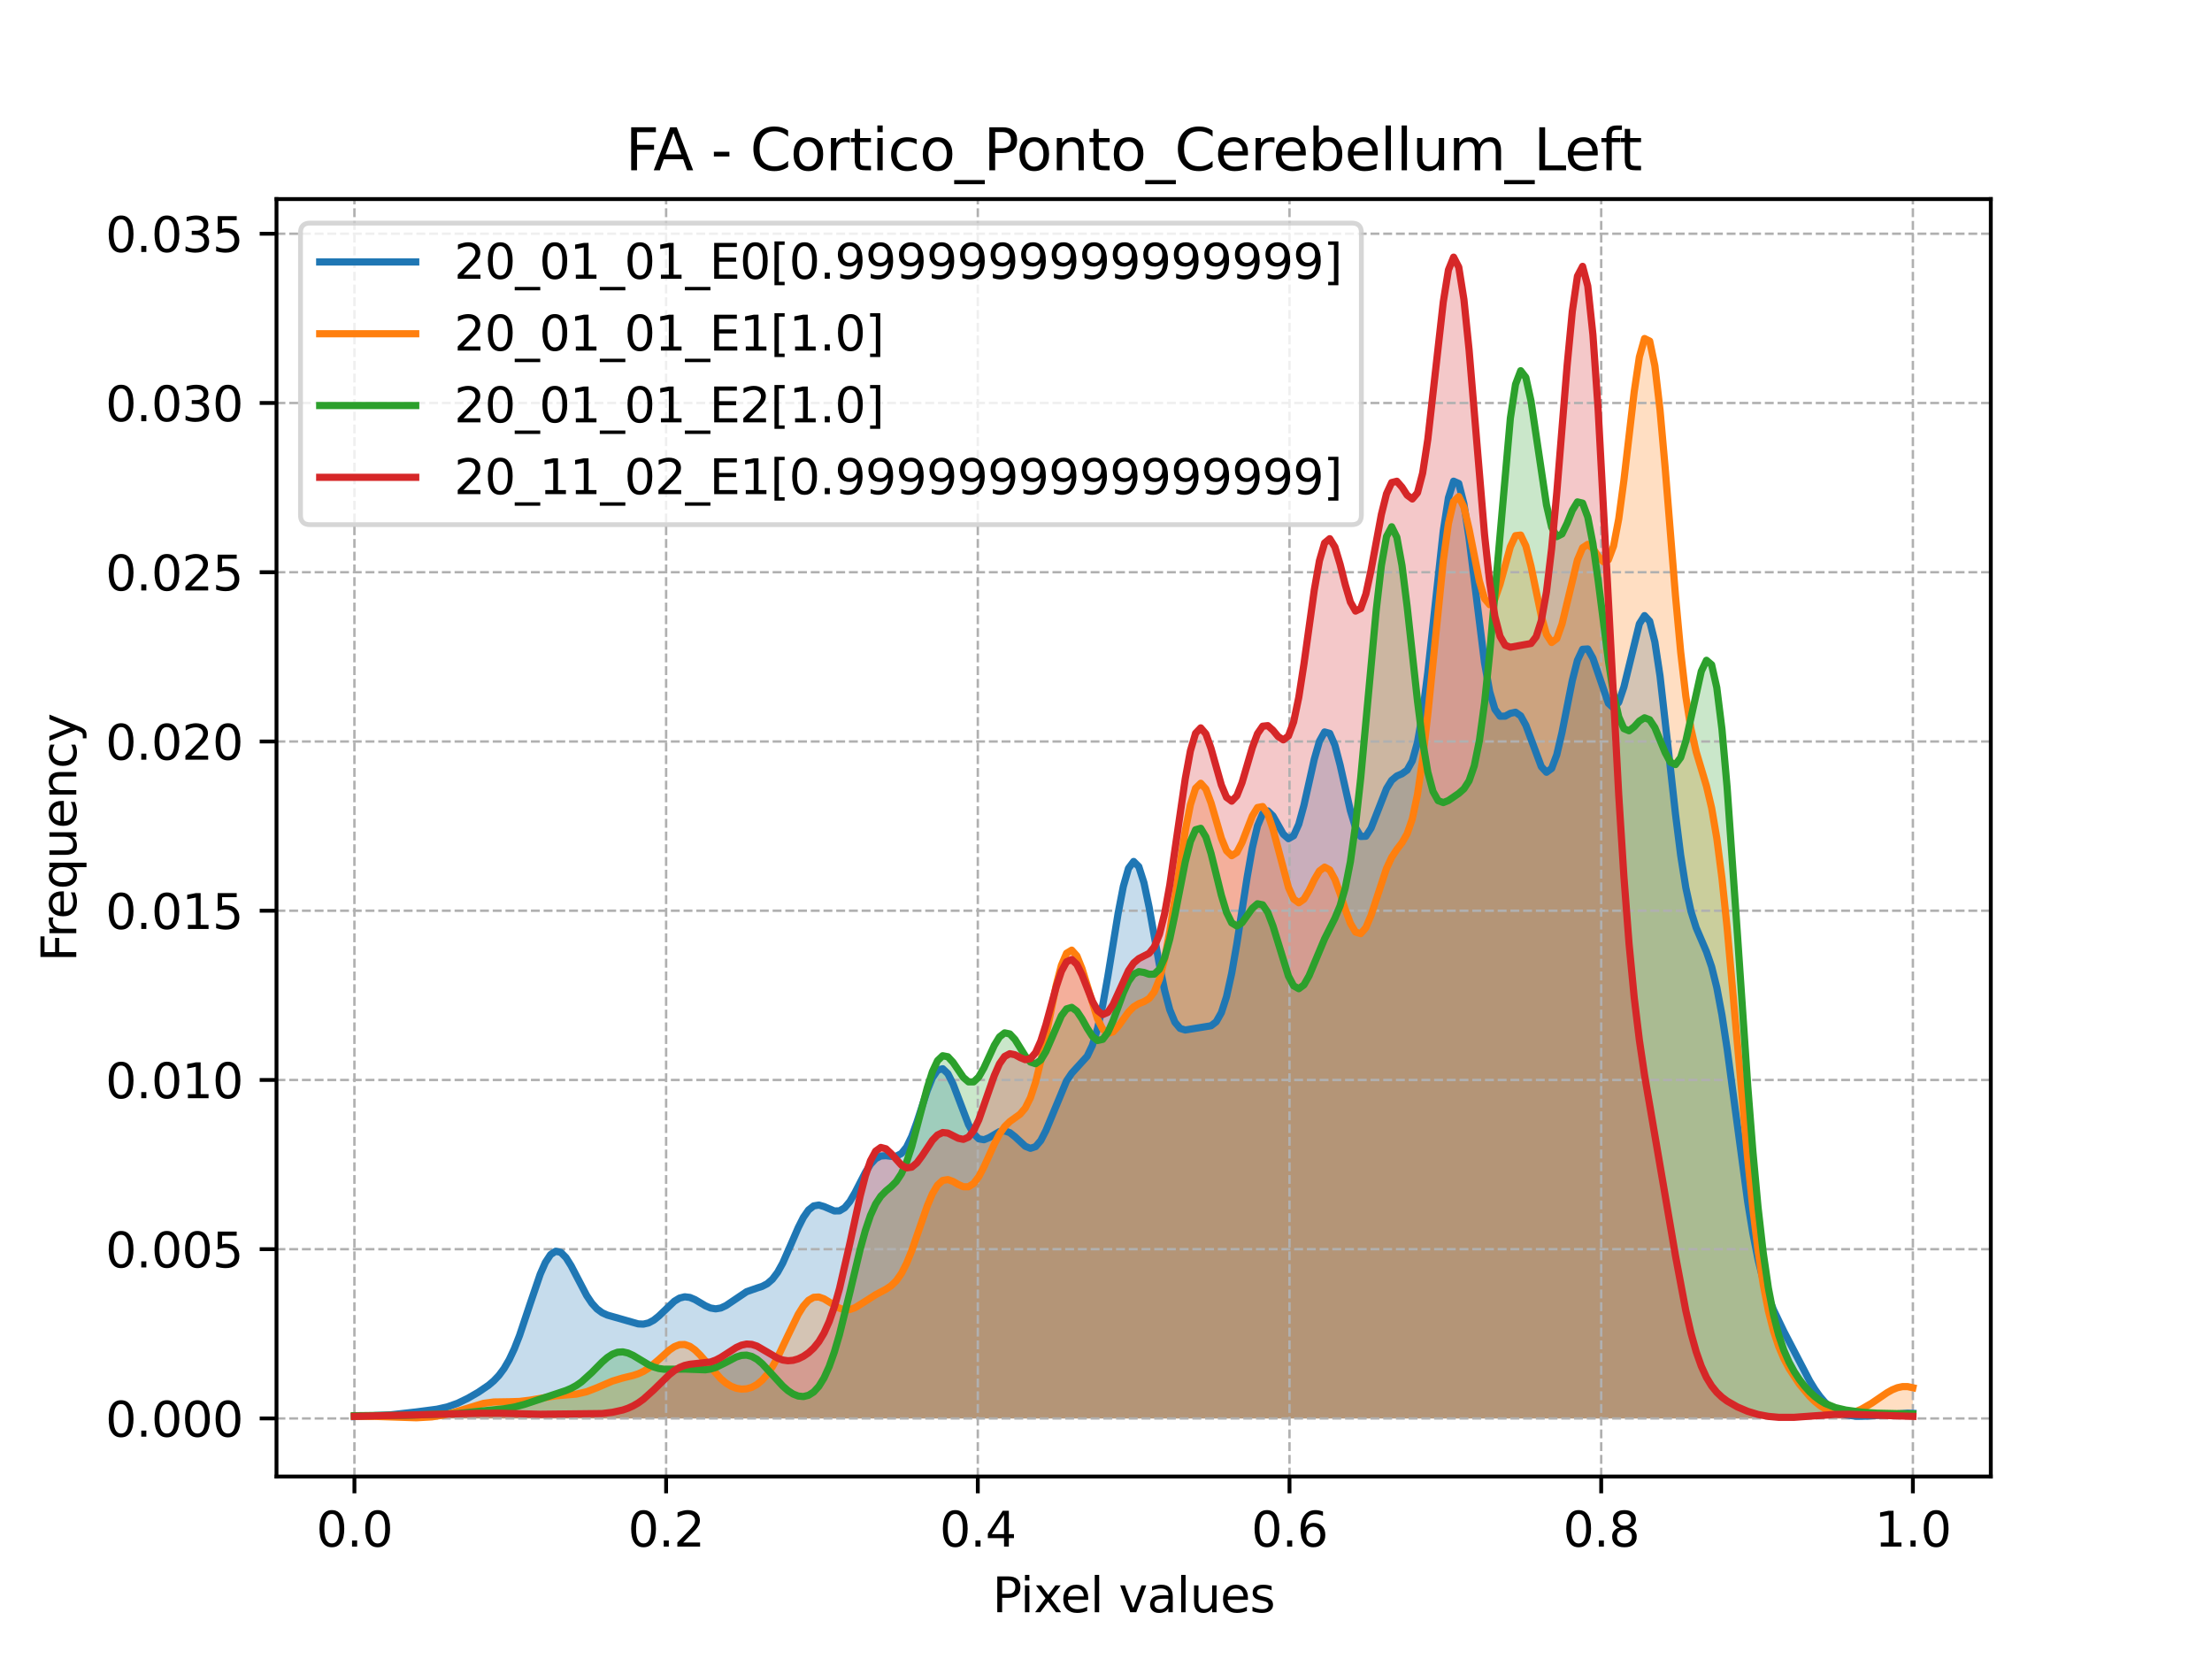 <?xml version="1.0" encoding="utf-8" standalone="no"?>
<!DOCTYPE svg PUBLIC "-//W3C//DTD SVG 1.1//EN"
  "http://www.w3.org/Graphics/SVG/1.1/DTD/svg11.dtd">
<svg xmlns:xlink="http://www.w3.org/1999/xlink" width="460.8pt" height="345.6pt" viewBox="0 0 460.8 345.6" xmlns="http://www.w3.org/2000/svg" version="1.1">
 <defs>
  <style type="text/css">*{stroke-linejoin: round; stroke-linecap: butt}</style>
 </defs>
 <g id="figure_1">
  <g id="patch_1">
   <path d="M 0 345.6 
L 460.8 345.6 
L 460.8 0 
L 0 0 
z
" style="fill: #ffffff"/>
  </g>
  <g id="axes_1">
   <g id="patch_2">
    <path d="M 57.6 307.584 
L 414.72 307.584 
L 414.72 41.472 
L 57.6 41.472 
z
" style="fill: #ffffff"/>
   </g>
   <g id="PolyCollection_1">
    <path d="M 73.833 295.104 
L 73.833 295.488 
L 74.908 295.488 
L 75.983 295.488 
L 77.058 295.488 
L 78.133 295.488 
L 79.208 295.488 
L 80.283 295.488 
L 81.358 295.488 
L 82.433 295.488 
L 83.508 295.488 
L 84.583 295.488 
L 85.658 295.488 
L 86.733 295.488 
L 87.808 295.488 
L 88.883 295.488 
L 89.958 295.488 
L 91.033 295.488 
L 92.108 295.488 
L 93.183 295.488 
L 94.258 295.488 
L 95.333 295.488 
L 96.408 295.488 
L 97.483 295.488 
L 98.558 295.488 
L 99.633 295.488 
L 100.708 295.488 
L 101.783 295.488 
L 102.858 295.488 
L 103.933 295.488 
L 105.008 295.488 
L 106.083 295.488 
L 107.158 295.488 
L 108.233 295.488 
L 109.308 295.488 
L 110.383 295.488 
L 111.458 295.488 
L 112.533 295.488 
L 113.608 295.488 
L 114.683 295.488 
L 115.758 295.488 
L 116.833 295.488 
L 117.908 295.488 
L 118.983 295.488 
L 120.058 295.488 
L 121.133 295.488 
L 122.208 295.488 
L 123.283 295.488 
L 124.358 295.488 
L 125.433 295.488 
L 126.508 295.488 
L 127.583 295.488 
L 128.658 295.488 
L 129.734 295.488 
L 130.809 295.488 
L 131.884 295.488 
L 132.959 295.488 
L 134.034 295.488 
L 135.109 295.488 
L 136.184 295.488 
L 137.259 295.488 
L 138.334 295.488 
L 139.409 295.488 
L 140.484 295.488 
L 141.559 295.488 
L 142.634 295.488 
L 143.709 295.488 
L 144.784 295.488 
L 145.859 295.488 
L 146.934 295.488 
L 148.009 295.488 
L 149.084 295.488 
L 150.159 295.488 
L 151.234 295.488 
L 152.309 295.488 
L 153.384 295.488 
L 154.459 295.488 
L 155.534 295.488 
L 156.609 295.488 
L 157.684 295.488 
L 158.759 295.488 
L 159.834 295.488 
L 160.909 295.488 
L 161.984 295.488 
L 163.059 295.488 
L 164.134 295.488 
L 165.209 295.488 
L 166.284 295.488 
L 167.359 295.488 
L 168.434 295.488 
L 169.509 295.488 
L 170.584 295.488 
L 171.659 295.488 
L 172.734 295.488 
L 173.809 295.488 
L 174.884 295.488 
L 175.959 295.488 
L 177.034 295.488 
L 178.109 295.488 
L 179.184 295.488 
L 180.259 295.488 
L 181.334 295.488 
L 182.409 295.488 
L 183.484 295.488 
L 184.559 295.488 
L 185.634 295.488 
L 186.709 295.488 
L 187.784 295.488 
L 188.859 295.488 
L 189.934 295.488 
L 191.009 295.488 
L 192.084 295.488 
L 193.159 295.488 
L 194.234 295.488 
L 195.309 295.488 
L 196.384 295.488 
L 197.459 295.488 
L 198.534 295.488 
L 199.609 295.488 
L 200.685 295.488 
L 201.76 295.488 
L 202.835 295.488 
L 203.91 295.488 
L 204.985 295.488 
L 206.06 295.488 
L 207.135 295.488 
L 208.21 295.488 
L 209.285 295.488 
L 210.36 295.488 
L 211.435 295.488 
L 212.51 295.488 
L 213.585 295.488 
L 214.66 295.488 
L 215.735 295.488 
L 216.81 295.488 
L 217.885 295.488 
L 218.96 295.488 
L 220.035 295.488 
L 221.11 295.488 
L 222.185 295.488 
L 223.26 295.488 
L 224.335 295.488 
L 225.41 295.488 
L 226.485 295.488 
L 227.56 295.488 
L 228.635 295.488 
L 229.71 295.488 
L 230.785 295.488 
L 231.86 295.488 
L 232.935 295.488 
L 234.01 295.488 
L 235.085 295.488 
L 236.16 295.488 
L 237.235 295.488 
L 238.31 295.488 
L 239.385 295.488 
L 240.46 295.488 
L 241.535 295.488 
L 242.61 295.488 
L 243.685 295.488 
L 244.76 295.488 
L 245.835 295.488 
L 246.91 295.488 
L 247.985 295.488 
L 249.06 295.488 
L 250.135 295.488 
L 251.21 295.488 
L 252.285 295.488 
L 253.36 295.488 
L 254.435 295.488 
L 255.51 295.488 
L 256.585 295.488 
L 257.66 295.488 
L 258.735 295.488 
L 259.81 295.488 
L 260.885 295.488 
L 261.96 295.488 
L 263.035 295.488 
L 264.11 295.488 
L 265.185 295.488 
L 266.26 295.488 
L 267.335 295.488 
L 268.41 295.488 
L 269.485 295.488 
L 270.56 295.488 
L 271.635 295.488 
L 272.711 295.488 
L 273.786 295.488 
L 274.861 295.488 
L 275.936 295.488 
L 277.011 295.488 
L 278.086 295.488 
L 279.161 295.488 
L 280.236 295.488 
L 281.311 295.488 
L 282.386 295.488 
L 283.461 295.488 
L 284.536 295.488 
L 285.611 295.488 
L 286.686 295.488 
L 287.761 295.488 
L 288.836 295.488 
L 289.911 295.488 
L 290.986 295.488 
L 292.061 295.488 
L 293.136 295.488 
L 294.211 295.488 
L 295.286 295.488 
L 296.361 295.488 
L 297.436 295.488 
L 298.511 295.488 
L 299.586 295.488 
L 300.661 295.488 
L 301.736 295.488 
L 302.811 295.488 
L 303.886 295.488 
L 304.961 295.488 
L 306.036 295.488 
L 307.111 295.488 
L 308.186 295.488 
L 309.261 295.488 
L 310.336 295.488 
L 311.411 295.488 
L 312.486 295.488 
L 313.561 295.488 
L 314.636 295.488 
L 315.711 295.488 
L 316.786 295.488 
L 317.861 295.488 
L 318.936 295.488 
L 320.011 295.488 
L 321.086 295.488 
L 322.161 295.488 
L 323.236 295.488 
L 324.311 295.488 
L 325.386 295.488 
L 326.461 295.488 
L 327.536 295.488 
L 328.611 295.488 
L 329.686 295.488 
L 330.761 295.488 
L 331.836 295.488 
L 332.911 295.488 
L 333.986 295.488 
L 335.061 295.488 
L 336.136 295.488 
L 337.211 295.488 
L 338.286 295.488 
L 339.361 295.488 
L 340.436 295.488 
L 341.511 295.488 
L 342.586 295.488 
L 343.662 295.488 
L 344.737 295.488 
L 345.812 295.488 
L 346.887 295.488 
L 347.962 295.488 
L 349.037 295.488 
L 350.112 295.488 
L 351.187 295.488 
L 352.262 295.488 
L 353.337 295.488 
L 354.412 295.488 
L 355.487 295.488 
L 356.562 295.488 
L 357.637 295.488 
L 358.712 295.488 
L 359.787 295.488 
L 360.862 295.488 
L 361.937 295.488 
L 363.012 295.488 
L 364.087 295.488 
L 365.162 295.488 
L 366.237 295.488 
L 367.312 295.488 
L 368.387 295.488 
L 369.462 295.488 
L 370.537 295.488 
L 371.612 295.488 
L 372.687 295.488 
L 373.762 295.488 
L 374.837 295.488 
L 375.912 295.488 
L 376.987 295.488 
L 378.062 295.488 
L 379.137 295.488 
L 380.212 295.488 
L 381.287 295.488 
L 382.362 295.488 
L 383.437 295.488 
L 384.512 295.488 
L 385.587 295.488 
L 386.662 295.488 
L 387.737 295.488 
L 388.812 295.488 
L 389.887 295.488 
L 390.962 295.488 
L 392.037 295.488 
L 393.112 295.488 
L 394.187 295.488 
L 395.262 295.488 
L 396.337 295.488 
L 397.412 295.488 
L 398.487 295.488 
L 398.487 294.426 
L 398.487 294.426 
L 397.412 294.387 
L 396.337 294.386 
L 395.262 294.424 
L 394.187 294.496 
L 393.112 294.594 
L 392.037 294.707 
L 390.962 294.823 
L 389.887 294.93 
L 388.812 295.011 
L 387.737 295.053 
L 386.662 295.038 
L 385.587 294.943 
L 384.512 294.742 
L 383.437 294.402 
L 382.362 293.885 
L 381.287 293.155 
L 380.212 292.178 
L 379.137 290.934 
L 378.062 289.425 
L 376.987 287.675 
L 375.912 285.736 
L 374.837 283.677 
L 373.762 281.57 
L 372.687 279.466 
L 371.612 277.37 
L 370.537 275.221 
L 369.462 272.877 
L 368.387 270.125 
L 367.312 266.71 
L 366.237 262.386 
L 365.162 256.977 
L 364.087 250.443 
L 363.012 242.921 
L 361.937 234.744 
L 360.862 226.398 
L 359.787 218.449 
L 358.712 211.431 
L 357.637 205.711 
L 356.562 201.396 
L 355.487 198.266 
L 354.412 195.798 
L 353.337 193.256 
L 352.262 189.85 
L 351.187 184.926 
L 350.112 178.148 
L 349.037 169.615 
L 347.962 159.888 
L 346.887 149.909 
L 345.812 140.819 
L 344.737 133.718 
L 343.662 129.416 
L 342.586 128.242 
L 341.511 129.954 
L 340.436 133.78 
L 339.361 138.586 
L 338.286 143.123 
L 337.211 146.313 
L 336.136 147.484 
L 335.061 146.516 
L 333.986 143.847 
L 332.911 140.355 
L 331.836 137.128 
L 330.761 135.193 
L 329.686 135.261 
L 328.611 137.556 
L 327.536 141.768 
L 326.461 147.132 
L 325.386 152.622 
L 324.311 157.204 
L 323.236 160.081 
L 322.161 160.877 
L 321.086 159.71 
L 320.011 157.131 
L 318.936 153.968 
L 317.861 151.081 
L 316.786 149.127 
L 315.711 148.371 
L 314.636 148.603 
L 313.561 149.183 
L 312.486 149.205 
L 311.411 147.742 
L 310.336 144.117 
L 309.261 138.115 
L 308.186 130.104 
L 307.111 121.006 
L 306.036 112.142 
L 304.961 104.957 
L 303.886 100.719 
L 302.811 100.24 
L 301.736 103.697 
L 300.661 110.597 
L 299.586 119.887 
L 298.511 130.191 
L 297.436 140.104 
L 296.361 148.482 
L 295.286 154.65 
L 294.211 158.498 
L 293.136 160.428 
L 292.061 161.192 
L 290.986 161.655 
L 289.911 162.551 
L 288.836 164.288 
L 287.761 166.852 
L 286.686 169.827 
L 285.611 172.528 
L 284.536 174.203 
L 283.461 174.252 
L 282.386 172.417 
L 281.311 168.871 
L 280.236 164.212 
L 279.161 159.336 
L 278.086 155.238 
L 277.011 152.779 
L 275.936 152.484 
L 274.861 154.416 
L 273.786 158.161 
L 272.711 162.931 
L 271.635 167.752 
L 270.56 171.695 
L 269.485 174.098 
L 268.41 174.716 
L 267.335 173.773 
L 266.26 171.901 
L 265.185 169.98 
L 264.11 168.929 
L 263.035 169.49 
L 261.96 172.059 
L 260.885 176.61 
L 259.81 182.714 
L 258.735 189.652 
L 257.66 196.587 
L 256.585 202.754 
L 255.51 207.615 
L 254.435 210.948 
L 253.36 212.856 
L 252.285 213.689 
L 251.21 213.916 
L 250.135 213.971 
L 249.06 214.122 
L 247.985 214.394 
L 246.91 214.566 
L 245.835 214.237 
L 244.76 212.951 
L 243.685 210.351 
L 242.61 206.311 
L 241.535 201.02 
L 240.46 194.994 
L 239.385 188.997 
L 238.31 183.907 
L 237.235 180.535 
L 236.16 179.458 
L 235.085 180.895 
L 234.01 184.659 
L 232.935 190.203 
L 231.86 196.736 
L 230.785 203.393 
L 229.71 209.411 
L 228.635 214.269 
L 227.56 217.767 
L 226.485 220.027 
L 225.41 221.42 
L 224.335 222.442 
L 223.26 223.575 
L 222.185 225.165 
L 221.11 227.34 
L 220.035 229.998 
L 218.96 232.851 
L 217.885 235.51 
L 216.81 237.601 
L 215.735 238.863 
L 214.66 239.219 
L 213.585 238.789 
L 212.51 237.858 
L 211.435 236.794 
L 210.36 235.952 
L 209.285 235.576 
L 208.21 235.736 
L 207.135 236.304 
L 206.06 236.993 
L 204.985 237.425 
L 203.91 237.244 
L 202.835 236.209 
L 201.76 234.275 
L 200.685 231.624 
L 199.609 228.634 
L 198.534 225.811 
L 197.459 223.672 
L 196.384 222.638 
L 195.309 222.932 
L 194.234 224.533 
L 193.159 227.18 
L 192.084 230.434 
L 191.009 233.779 
L 189.934 236.732 
L 188.859 238.952 
L 187.784 240.3 
L 186.709 240.856 
L 185.634 240.884 
L 184.559 240.747 
L 183.484 240.816 
L 182.409 241.372 
L 181.334 242.542 
L 180.259 244.272 
L 179.184 246.35 
L 178.109 248.468 
L 177.034 250.303 
L 175.959 251.6 
L 174.884 252.239 
L 173.809 252.262 
L 172.734 251.865 
L 171.659 251.345 
L 170.584 251.033 
L 169.509 251.213 
L 168.434 252.061 
L 167.359 253.607 
L 166.284 255.737 
L 165.209 258.22 
L 164.134 260.774 
L 163.059 263.123 
L 161.984 265.062 
L 160.909 266.49 
L 159.834 267.425 
L 158.759 267.981 
L 157.684 268.331 
L 156.609 268.653 
L 155.534 269.086 
L 154.459 269.691 
L 153.384 270.447 
L 152.309 271.257 
L 151.234 271.982 
L 150.159 272.482 
L 149.084 272.657 
L 148.009 272.481 
L 146.934 272.008 
L 145.859 271.367 
L 144.784 270.73 
L 143.709 270.277 
L 142.634 270.148 
L 141.559 270.417 
L 140.484 271.07 
L 139.409 272.015 
L 138.334 273.099 
L 137.259 274.152 
L 136.184 275.017 
L 135.109 275.59 
L 134.034 275.837 
L 132.959 275.792 
L 131.884 275.543 
L 130.809 275.198 
L 129.734 274.85 
L 128.658 274.547 
L 127.583 274.274 
L 126.508 273.953 
L 125.433 273.462 
L 124.358 272.67 
L 123.283 271.482 
L 122.208 269.872 
L 121.133 267.912 
L 120.058 265.77 
L 118.983 263.697 
L 117.908 261.981 
L 116.833 260.897 
L 115.758 260.656 
L 114.683 261.366 
L 113.608 263.008 
L 112.533 265.446 
L 111.458 268.455 
L 110.383 271.758 
L 109.308 275.084 
L 108.233 278.2 
L 107.158 280.946 
L 106.083 283.242 
L 105.008 285.086 
L 103.933 286.53 
L 102.858 287.661 
L 101.783 288.571 
L 100.708 289.343 
L 99.633 290.034 
L 98.558 290.675 
L 97.483 291.276 
L 96.408 291.829 
L 95.333 292.321 
L 94.258 292.74 
L 93.183 293.083 
L 92.108 293.353 
L 91.033 293.564 
L 89.958 293.731 
L 88.883 293.872 
L 87.808 294.001 
L 86.733 294.129 
L 85.658 294.259 
L 84.583 294.389 
L 83.508 294.517 
L 82.433 294.635 
L 81.358 294.739 
L 80.283 294.826 
L 79.208 294.896 
L 78.133 294.951 
L 77.058 294.994 
L 75.983 295.032 
L 74.908 295.067 
L 73.833 295.104 
z
" clip-path="url(#p53ea316c97)" style="fill: #1f77b4; fill-opacity: 0.25"/>
   </g>
   <g id="PolyCollection_2">
    <path d="M 73.833 295.033 
L 73.833 295.488 
L 74.908 295.488 
L 75.983 295.488 
L 77.058 295.488 
L 78.133 295.488 
L 79.208 295.488 
L 80.283 295.488 
L 81.358 295.488 
L 82.433 295.488 
L 83.508 295.488 
L 84.583 295.488 
L 85.658 295.488 
L 86.733 295.488 
L 87.808 295.488 
L 88.883 295.488 
L 89.958 295.488 
L 91.033 295.488 
L 92.108 295.488 
L 93.183 295.488 
L 94.258 295.488 
L 95.333 295.488 
L 96.408 295.488 
L 97.483 295.488 
L 98.558 295.488 
L 99.633 295.488 
L 100.708 295.488 
L 101.783 295.488 
L 102.858 295.488 
L 103.933 295.488 
L 105.008 295.488 
L 106.083 295.488 
L 107.158 295.488 
L 108.233 295.488 
L 109.308 295.488 
L 110.383 295.488 
L 111.458 295.488 
L 112.533 295.488 
L 113.608 295.488 
L 114.683 295.488 
L 115.758 295.488 
L 116.833 295.488 
L 117.908 295.488 
L 118.983 295.488 
L 120.058 295.488 
L 121.133 295.488 
L 122.208 295.488 
L 123.283 295.488 
L 124.358 295.488 
L 125.433 295.488 
L 126.508 295.488 
L 127.583 295.488 
L 128.658 295.488 
L 129.734 295.488 
L 130.809 295.488 
L 131.884 295.488 
L 132.959 295.488 
L 134.034 295.488 
L 135.109 295.488 
L 136.184 295.488 
L 137.259 295.488 
L 138.334 295.488 
L 139.409 295.488 
L 140.484 295.488 
L 141.559 295.488 
L 142.634 295.488 
L 143.709 295.488 
L 144.784 295.488 
L 145.859 295.488 
L 146.934 295.488 
L 148.009 295.488 
L 149.084 295.488 
L 150.159 295.488 
L 151.234 295.488 
L 152.309 295.488 
L 153.384 295.488 
L 154.459 295.488 
L 155.534 295.488 
L 156.609 295.488 
L 157.684 295.488 
L 158.759 295.488 
L 159.834 295.488 
L 160.909 295.488 
L 161.984 295.488 
L 163.059 295.488 
L 164.134 295.488 
L 165.209 295.488 
L 166.284 295.488 
L 167.359 295.488 
L 168.434 295.488 
L 169.509 295.488 
L 170.584 295.488 
L 171.659 295.488 
L 172.734 295.488 
L 173.809 295.488 
L 174.884 295.488 
L 175.959 295.488 
L 177.034 295.488 
L 178.109 295.488 
L 179.184 295.488 
L 180.259 295.488 
L 181.334 295.488 
L 182.409 295.488 
L 183.484 295.488 
L 184.559 295.488 
L 185.634 295.488 
L 186.709 295.488 
L 187.784 295.488 
L 188.859 295.488 
L 189.934 295.488 
L 191.009 295.488 
L 192.084 295.488 
L 193.159 295.488 
L 194.234 295.488 
L 195.309 295.488 
L 196.384 295.488 
L 197.459 295.488 
L 198.534 295.488 
L 199.609 295.488 
L 200.685 295.488 
L 201.76 295.488 
L 202.835 295.488 
L 203.91 295.488 
L 204.985 295.488 
L 206.06 295.488 
L 207.135 295.488 
L 208.21 295.488 
L 209.285 295.488 
L 210.36 295.488 
L 211.435 295.488 
L 212.51 295.488 
L 213.585 295.488 
L 214.66 295.488 
L 215.735 295.488 
L 216.81 295.488 
L 217.885 295.488 
L 218.96 295.488 
L 220.035 295.488 
L 221.11 295.488 
L 222.185 295.488 
L 223.26 295.488 
L 224.335 295.488 
L 225.41 295.488 
L 226.485 295.488 
L 227.56 295.488 
L 228.635 295.488 
L 229.71 295.488 
L 230.785 295.488 
L 231.86 295.488 
L 232.935 295.488 
L 234.01 295.488 
L 235.085 295.488 
L 236.16 295.488 
L 237.235 295.488 
L 238.31 295.488 
L 239.385 295.488 
L 240.46 295.488 
L 241.535 295.488 
L 242.61 295.488 
L 243.685 295.488 
L 244.76 295.488 
L 245.835 295.488 
L 246.91 295.488 
L 247.985 295.488 
L 249.06 295.488 
L 250.135 295.488 
L 251.21 295.488 
L 252.285 295.488 
L 253.36 295.488 
L 254.435 295.488 
L 255.51 295.488 
L 256.585 295.488 
L 257.66 295.488 
L 258.735 295.488 
L 259.81 295.488 
L 260.885 295.488 
L 261.96 295.488 
L 263.035 295.488 
L 264.11 295.488 
L 265.185 295.488 
L 266.26 295.488 
L 267.335 295.488 
L 268.41 295.488 
L 269.485 295.488 
L 270.56 295.488 
L 271.635 295.488 
L 272.711 295.488 
L 273.786 295.488 
L 274.861 295.488 
L 275.936 295.488 
L 277.011 295.488 
L 278.086 295.488 
L 279.161 295.488 
L 280.236 295.488 
L 281.311 295.488 
L 282.386 295.488 
L 283.461 295.488 
L 284.536 295.488 
L 285.611 295.488 
L 286.686 295.488 
L 287.761 295.488 
L 288.836 295.488 
L 289.911 295.488 
L 290.986 295.488 
L 292.061 295.488 
L 293.136 295.488 
L 294.211 295.488 
L 295.286 295.488 
L 296.361 295.488 
L 297.436 295.488 
L 298.511 295.488 
L 299.586 295.488 
L 300.661 295.488 
L 301.736 295.488 
L 302.811 295.488 
L 303.886 295.488 
L 304.961 295.488 
L 306.036 295.488 
L 307.111 295.488 
L 308.186 295.488 
L 309.261 295.488 
L 310.336 295.488 
L 311.411 295.488 
L 312.486 295.488 
L 313.561 295.488 
L 314.636 295.488 
L 315.711 295.488 
L 316.786 295.488 
L 317.861 295.488 
L 318.936 295.488 
L 320.011 295.488 
L 321.086 295.488 
L 322.161 295.488 
L 323.236 295.488 
L 324.311 295.488 
L 325.386 295.488 
L 326.461 295.488 
L 327.536 295.488 
L 328.611 295.488 
L 329.686 295.488 
L 330.761 295.488 
L 331.836 295.488 
L 332.911 295.488 
L 333.986 295.488 
L 335.061 295.488 
L 336.136 295.488 
L 337.211 295.488 
L 338.286 295.488 
L 339.361 295.488 
L 340.436 295.488 
L 341.511 295.488 
L 342.586 295.488 
L 343.662 295.488 
L 344.737 295.488 
L 345.812 295.488 
L 346.887 295.488 
L 347.962 295.488 
L 349.037 295.488 
L 350.112 295.488 
L 351.187 295.488 
L 352.262 295.488 
L 353.337 295.488 
L 354.412 295.488 
L 355.487 295.488 
L 356.562 295.488 
L 357.637 295.488 
L 358.712 295.488 
L 359.787 295.488 
L 360.862 295.488 
L 361.937 295.488 
L 363.012 295.488 
L 364.087 295.488 
L 365.162 295.488 
L 366.237 295.488 
L 367.312 295.488 
L 368.387 295.488 
L 369.462 295.488 
L 370.537 295.488 
L 371.612 295.488 
L 372.687 295.488 
L 373.762 295.488 
L 374.837 295.488 
L 375.912 295.488 
L 376.987 295.488 
L 378.062 295.488 
L 379.137 295.488 
L 380.212 295.488 
L 381.287 295.488 
L 382.362 295.488 
L 383.437 295.488 
L 384.512 295.488 
L 385.587 295.488 
L 386.662 295.488 
L 387.737 295.488 
L 388.812 295.488 
L 389.887 295.488 
L 390.962 295.488 
L 392.037 295.488 
L 393.112 295.488 
L 394.187 295.488 
L 395.262 295.488 
L 396.337 295.488 
L 397.412 295.488 
L 398.487 295.488 
L 398.487 289.092 
L 398.487 289.092 
L 397.412 288.857 
L 396.337 288.854 
L 395.262 289.085 
L 394.187 289.523 
L 393.112 290.126 
L 392.037 290.836 
L 390.962 291.589 
L 389.887 292.328 
L 388.812 293.002 
L 387.737 293.576 
L 386.662 294.024 
L 385.587 294.332 
L 384.512 294.491 
L 383.437 294.494 
L 382.362 294.334 
L 381.287 294.004 
L 380.212 293.497 
L 379.137 292.806 
L 378.062 291.934 
L 376.987 290.888 
L 375.912 289.68 
L 374.837 288.319 
L 373.762 286.794 
L 372.687 285.061 
L 371.612 283.022 
L 370.537 280.51 
L 369.462 277.29 
L 368.387 273.078 
L 367.312 267.575 
L 366.237 260.532 
L 365.162 251.821 
L 364.087 241.501 
L 363.012 229.867 
L 361.937 217.45 
L 360.862 204.971 
L 359.787 193.226 
L 358.712 182.939 
L 357.637 174.597 
L 356.562 168.313 
L 355.487 163.759 
L 354.412 160.19 
L 353.337 156.581 
L 352.262 151.836 
L 351.187 145.058 
L 350.112 135.786 
L 349.037 124.162 
L 347.962 110.968 
L 346.887 97.517 
L 345.812 85.407 
L 344.737 76.193 
L 343.662 71.054 
L 342.586 70.523 
L 341.511 74.359 
L 340.436 81.593 
L 339.361 90.73 
L 338.286 100.075 
L 337.211 108.096 
L 336.136 113.735 
L 335.061 116.604 
L 333.986 117.014 
L 332.911 115.838 
L 331.836 114.25 
L 330.761 113.397 
L 329.686 114.102 
L 328.611 116.652 
L 327.536 120.741 
L 326.461 125.56 
L 325.386 130.018 
L 324.311 133.038 
L 323.236 133.846 
L 322.161 132.175 
L 321.086 128.352 
L 320.011 123.225 
L 318.936 117.953 
L 317.861 113.726 
L 316.786 111.465 
L 315.711 111.587 
L 314.636 113.9 
L 313.561 117.647 
L 312.486 121.691 
L 311.411 124.804 
L 310.336 125.979 
L 309.261 124.695 
L 308.186 121.065 
L 307.111 115.833 
L 306.036 110.22 
L 304.961 105.649 
L 303.886 103.432 
L 302.811 104.47 
L 301.736 109.064 
L 300.661 116.858 
L 299.586 126.934 
L 298.511 138.03 
L 297.436 148.826 
L 296.361 158.214 
L 295.286 165.514 
L 294.211 170.564 
L 293.136 173.69 
L 292.061 175.556 
L 290.986 176.96 
L 289.911 178.6 
L 288.836 180.906 
L 287.761 183.934 
L 286.686 187.384 
L 285.611 190.701 
L 284.536 193.248 
L 283.461 194.492 
L 282.386 194.163 
L 281.311 192.338 
L 280.236 189.441 
L 279.161 186.138 
L 278.086 183.183 
L 277.011 181.222 
L 275.936 180.636 
L 274.861 181.439 
L 273.786 183.272 
L 272.711 185.489 
L 271.635 187.32 
L 270.56 188.064 
L 269.485 187.274 
L 268.41 184.871 
L 267.335 181.181 
L 266.26 176.856 
L 265.185 172.725 
L 264.11 169.589 
L 263.035 168.022 
L 261.96 168.227 
L 260.885 169.98 
L 259.81 172.681 
L 258.735 175.501 
L 257.66 177.582 
L 256.585 178.259 
L 255.51 177.225 
L 254.435 174.62 
L 253.36 171.013 
L 252.285 167.272 
L 251.21 164.37 
L 250.135 163.166 
L 249.06 164.21 
L 247.985 167.624 
L 246.91 173.082 
L 245.835 179.897 
L 244.76 187.178 
L 243.685 194.035 
L 242.61 199.761 
L 241.535 203.965 
L 240.46 206.62 
L 239.385 208.019 
L 238.31 208.658 
L 237.235 209.085 
L 236.16 209.735 
L 235.085 210.822 
L 234.01 212.285 
L 232.935 213.817 
L 231.86 214.964 
L 230.785 215.261 
L 229.71 214.382 
L 228.635 212.247 
L 227.56 209.077 
L 226.485 205.372 
L 225.41 201.815 
L 224.335 199.132 
L 223.26 197.933 
L 222.185 198.577 
L 221.11 201.103 
L 220.035 205.217 
L 218.96 210.37 
L 217.885 215.878 
L 216.81 221.07 
L 215.735 225.428 
L 214.66 228.679 
L 213.585 230.82 
L 212.51 232.093 
L 211.435 232.89 
L 210.36 233.641 
L 209.285 234.702 
L 208.21 236.266 
L 207.135 238.327 
L 206.06 240.697 
L 204.985 243.069 
L 203.91 245.106 
L 202.835 246.534 
L 201.76 247.223 
L 200.685 247.219 
L 199.609 246.736 
L 198.534 246.111 
L 197.459 245.722 
L 196.384 245.905 
L 195.309 246.876 
L 194.234 248.69 
L 193.159 251.237 
L 192.084 254.273 
L 191.009 257.479 
L 189.934 260.536 
L 188.859 263.187 
L 187.784 265.287 
L 186.709 266.814 
L 185.634 267.857 
L 184.559 268.574 
L 183.484 269.144 
L 182.409 269.714 
L 181.334 270.364 
L 180.259 271.091 
L 179.184 271.82 
L 178.109 272.429 
L 177.034 272.796 
L 175.959 272.833 
L 174.884 272.526 
L 173.809 271.941 
L 172.734 271.225 
L 171.659 270.572 
L 170.584 270.189 
L 169.509 270.252 
L 168.434 270.872 
L 167.359 272.076 
L 166.284 273.8 
L 165.209 275.911 
L 164.134 278.232 
L 163.059 280.574 
L 161.984 282.773 
L 160.909 284.704 
L 159.834 286.298 
L 158.759 287.534 
L 157.684 288.425 
L 156.609 289.006 
L 155.534 289.314 
L 154.459 289.374 
L 153.384 289.196 
L 152.309 288.778 
L 151.234 288.115 
L 150.159 287.214 
L 149.084 286.104 
L 148.009 284.846 
L 146.934 283.533 
L 145.859 282.283 
L 144.784 281.222 
L 143.709 280.462 
L 142.634 280.082 
L 141.559 280.115 
L 140.484 280.535 
L 139.409 281.268 
L 138.334 282.202 
L 137.259 283.212 
L 136.184 284.182 
L 135.109 285.024 
L 134.034 285.692 
L 132.959 286.184 
L 131.884 286.537 
L 130.809 286.808 
L 129.734 287.061 
L 128.658 287.35 
L 127.583 287.706 
L 126.508 288.132 
L 125.433 288.607 
L 124.358 289.092 
L 123.283 289.544 
L 122.208 289.926 
L 121.133 290.218 
L 120.058 290.417 
L 118.983 290.541 
L 117.908 290.619 
L 116.833 290.687 
L 115.758 290.775 
L 114.683 290.901 
L 113.608 291.071 
L 112.533 291.273 
L 111.458 291.485 
L 110.383 291.681 
L 109.308 291.839 
L 108.233 291.945 
L 107.158 291.997 
L 106.083 292.009 
L 105.008 292.005 
L 103.933 292.012 
L 102.858 292.059 
L 101.783 292.167 
L 100.708 292.348 
L 99.633 292.601 
L 98.558 292.912 
L 97.483 293.263 
L 96.408 293.629 
L 95.333 293.987 
L 94.258 294.317 
L 93.183 294.605 
L 92.108 294.842 
L 91.033 295.029 
L 89.958 295.166 
L 88.883 295.261 
L 87.808 295.318 
L 86.733 295.346 
L 85.658 295.349 
L 84.583 295.332 
L 83.508 295.3 
L 82.433 295.257 
L 81.358 295.207 
L 80.283 295.155 
L 79.208 295.106 
L 78.133 295.063 
L 77.058 295.032 
L 75.983 295.016 
L 74.908 295.016 
L 73.833 295.033 
z
" clip-path="url(#p53ea316c97)" style="fill: #ff7f0e; fill-opacity: 0.25"/>
   </g>
   <g id="PolyCollection_3">
    <path d="M 73.833 294.919 
L 73.833 295.488 
L 74.908 295.488 
L 75.983 295.488 
L 77.058 295.488 
L 78.133 295.488 
L 79.208 295.488 
L 80.283 295.488 
L 81.358 295.488 
L 82.433 295.488 
L 83.508 295.488 
L 84.583 295.488 
L 85.658 295.488 
L 86.733 295.488 
L 87.808 295.488 
L 88.883 295.488 
L 89.958 295.488 
L 91.033 295.488 
L 92.108 295.488 
L 93.183 295.488 
L 94.258 295.488 
L 95.333 295.488 
L 96.408 295.488 
L 97.483 295.488 
L 98.558 295.488 
L 99.633 295.488 
L 100.708 295.488 
L 101.783 295.488 
L 102.858 295.488 
L 103.933 295.488 
L 105.008 295.488 
L 106.083 295.488 
L 107.158 295.488 
L 108.233 295.488 
L 109.308 295.488 
L 110.383 295.488 
L 111.458 295.488 
L 112.533 295.488 
L 113.608 295.488 
L 114.683 295.488 
L 115.758 295.488 
L 116.833 295.488 
L 117.908 295.488 
L 118.983 295.488 
L 120.058 295.488 
L 121.133 295.488 
L 122.208 295.488 
L 123.283 295.488 
L 124.358 295.488 
L 125.433 295.488 
L 126.508 295.488 
L 127.583 295.488 
L 128.658 295.488 
L 129.734 295.488 
L 130.809 295.488 
L 131.884 295.488 
L 132.959 295.488 
L 134.034 295.488 
L 135.109 295.488 
L 136.184 295.488 
L 137.259 295.488 
L 138.334 295.488 
L 139.409 295.488 
L 140.484 295.488 
L 141.559 295.488 
L 142.634 295.488 
L 143.709 295.488 
L 144.784 295.488 
L 145.859 295.488 
L 146.934 295.488 
L 148.009 295.488 
L 149.084 295.488 
L 150.159 295.488 
L 151.234 295.488 
L 152.309 295.488 
L 153.384 295.488 
L 154.459 295.488 
L 155.534 295.488 
L 156.609 295.488 
L 157.684 295.488 
L 158.759 295.488 
L 159.834 295.488 
L 160.909 295.488 
L 161.984 295.488 
L 163.059 295.488 
L 164.134 295.488 
L 165.209 295.488 
L 166.284 295.488 
L 167.359 295.488 
L 168.434 295.488 
L 169.509 295.488 
L 170.584 295.488 
L 171.659 295.488 
L 172.734 295.488 
L 173.809 295.488 
L 174.884 295.488 
L 175.959 295.488 
L 177.034 295.488 
L 178.109 295.488 
L 179.184 295.488 
L 180.259 295.488 
L 181.334 295.488 
L 182.409 295.488 
L 183.484 295.488 
L 184.559 295.488 
L 185.634 295.488 
L 186.709 295.488 
L 187.784 295.488 
L 188.859 295.488 
L 189.934 295.488 
L 191.009 295.488 
L 192.084 295.488 
L 193.159 295.488 
L 194.234 295.488 
L 195.309 295.488 
L 196.384 295.488 
L 197.459 295.488 
L 198.534 295.488 
L 199.609 295.488 
L 200.685 295.488 
L 201.76 295.488 
L 202.835 295.488 
L 203.91 295.488 
L 204.985 295.488 
L 206.06 295.488 
L 207.135 295.488 
L 208.21 295.488 
L 209.285 295.488 
L 210.36 295.488 
L 211.435 295.488 
L 212.51 295.488 
L 213.585 295.488 
L 214.66 295.488 
L 215.735 295.488 
L 216.81 295.488 
L 217.885 295.488 
L 218.96 295.488 
L 220.035 295.488 
L 221.11 295.488 
L 222.185 295.488 
L 223.26 295.488 
L 224.335 295.488 
L 225.41 295.488 
L 226.485 295.488 
L 227.56 295.488 
L 228.635 295.488 
L 229.71 295.488 
L 230.785 295.488 
L 231.86 295.488 
L 232.935 295.488 
L 234.01 295.488 
L 235.085 295.488 
L 236.16 295.488 
L 237.235 295.488 
L 238.31 295.488 
L 239.385 295.488 
L 240.46 295.488 
L 241.535 295.488 
L 242.61 295.488 
L 243.685 295.488 
L 244.76 295.488 
L 245.835 295.488 
L 246.91 295.488 
L 247.985 295.488 
L 249.06 295.488 
L 250.135 295.488 
L 251.21 295.488 
L 252.285 295.488 
L 253.36 295.488 
L 254.435 295.488 
L 255.51 295.488 
L 256.585 295.488 
L 257.66 295.488 
L 258.735 295.488 
L 259.81 295.488 
L 260.885 295.488 
L 261.96 295.488 
L 263.035 295.488 
L 264.11 295.488 
L 265.185 295.488 
L 266.26 295.488 
L 267.335 295.488 
L 268.41 295.488 
L 269.485 295.488 
L 270.56 295.488 
L 271.635 295.488 
L 272.711 295.488 
L 273.786 295.488 
L 274.861 295.488 
L 275.936 295.488 
L 277.011 295.488 
L 278.086 295.488 
L 279.161 295.488 
L 280.236 295.488 
L 281.311 295.488 
L 282.386 295.488 
L 283.461 295.488 
L 284.536 295.488 
L 285.611 295.488 
L 286.686 295.488 
L 287.761 295.488 
L 288.836 295.488 
L 289.911 295.488 
L 290.986 295.488 
L 292.061 295.488 
L 293.136 295.488 
L 294.211 295.488 
L 295.286 295.488 
L 296.361 295.488 
L 297.436 295.488 
L 298.511 295.488 
L 299.586 295.488 
L 300.661 295.488 
L 301.736 295.488 
L 302.811 295.488 
L 303.886 295.488 
L 304.961 295.488 
L 306.036 295.488 
L 307.111 295.488 
L 308.186 295.488 
L 309.261 295.488 
L 310.336 295.488 
L 311.411 295.488 
L 312.486 295.488 
L 313.561 295.488 
L 314.636 295.488 
L 315.711 295.488 
L 316.786 295.488 
L 317.861 295.488 
L 318.936 295.488 
L 320.011 295.488 
L 321.086 295.488 
L 322.161 295.488 
L 323.236 295.488 
L 324.311 295.488 
L 325.386 295.488 
L 326.461 295.488 
L 327.536 295.488 
L 328.611 295.488 
L 329.686 295.488 
L 330.761 295.488 
L 331.836 295.488 
L 332.911 295.488 
L 333.986 295.488 
L 335.061 295.488 
L 336.136 295.488 
L 337.211 295.488 
L 338.286 295.488 
L 339.361 295.488 
L 340.436 295.488 
L 341.511 295.488 
L 342.586 295.488 
L 343.662 295.488 
L 344.737 295.488 
L 345.812 295.488 
L 346.887 295.488 
L 347.962 295.488 
L 349.037 295.488 
L 350.112 295.488 
L 351.187 295.488 
L 352.262 295.488 
L 353.337 295.488 
L 354.412 295.488 
L 355.487 295.488 
L 356.562 295.488 
L 357.637 295.488 
L 358.712 295.488 
L 359.787 295.488 
L 360.862 295.488 
L 361.937 295.488 
L 363.012 295.488 
L 364.087 295.488 
L 365.162 295.488 
L 366.237 295.488 
L 367.312 295.488 
L 368.387 295.488 
L 369.462 295.488 
L 370.537 295.488 
L 371.612 295.488 
L 372.687 295.488 
L 373.762 295.488 
L 374.837 295.488 
L 375.912 295.488 
L 376.987 295.488 
L 378.062 295.488 
L 379.137 295.488 
L 380.212 295.488 
L 381.287 295.488 
L 382.362 295.488 
L 383.437 295.488 
L 384.512 295.488 
L 385.587 295.488 
L 386.662 295.488 
L 387.737 295.488 
L 388.812 295.488 
L 389.887 295.488 
L 390.962 295.488 
L 392.037 295.488 
L 393.112 295.488 
L 394.187 295.488 
L 395.262 295.488 
L 396.337 295.488 
L 397.412 295.488 
L 398.487 295.488 
L 398.487 294.552 
L 398.487 294.552 
L 397.412 294.495 
L 396.337 294.458 
L 395.262 294.439 
L 394.187 294.432 
L 393.112 294.427 
L 392.037 294.415 
L 390.962 294.388 
L 389.887 294.34 
L 388.812 294.27 
L 387.737 294.175 
L 386.662 294.057 
L 385.587 293.914 
L 384.512 293.739 
L 383.437 293.521 
L 382.362 293.238 
L 381.287 292.864 
L 380.212 292.372 
L 379.137 291.732 
L 378.062 290.925 
L 376.987 289.935 
L 375.912 288.751 
L 374.837 287.358 
L 373.762 285.715 
L 372.687 283.741 
L 371.612 281.285 
L 370.537 278.117 
L 369.462 273.924 
L 368.387 268.338 
L 367.312 260.982 
L 366.237 251.556 
L 365.162 239.924 
L 364.087 226.211 
L 363.012 210.859 
L 361.937 194.647 
L 360.862 178.626 
L 359.787 163.99 
L 358.712 151.892 
L 357.637 143.231 
L 356.562 138.476 
L 355.487 137.552 
L 354.412 139.835 
L 353.337 144.261 
L 352.262 149.535 
L 351.187 154.385 
L 350.112 157.811 
L 349.037 159.274 
L 347.962 158.77 
L 346.887 156.775 
L 345.812 154.083 
L 344.737 151.57 
L 343.662 149.941 
L 342.586 149.53 
L 341.511 150.207 
L 340.436 151.397 
L 339.361 152.233 
L 338.286 151.787 
L 337.211 149.327 
L 336.136 144.537 
L 335.061 137.635 
L 333.986 129.36 
L 332.911 120.823 
L 331.836 113.255 
L 330.761 107.713 
L 329.686 104.811 
L 328.611 104.554 
L 327.536 106.322 
L 326.461 108.997 
L 325.386 111.234 
L 324.311 111.788 
L 323.236 109.833 
L 322.161 105.192 
L 321.086 98.413 
L 320.011 90.673 
L 318.936 83.539 
L 317.861 78.623 
L 316.786 77.229 
L 315.711 80.07 
L 314.636 87.117 
L 313.561 97.621 
L 312.486 110.289 
L 311.411 123.575 
L 310.336 136 
L 309.261 146.439 
L 308.186 154.3 
L 307.111 159.56 
L 306.036 162.664 
L 304.961 164.328 
L 303.886 165.281 
L 302.811 166.04 
L 301.736 166.759 
L 300.661 167.193 
L 299.586 166.785 
L 298.511 164.853 
L 297.436 160.824 
L 296.361 154.461 
L 295.286 146.011 
L 294.211 136.247 
L 293.136 126.369 
L 292.061 117.801 
L 290.986 111.911 
L 289.911 109.735 
L 288.836 111.76 
L 287.761 117.827 
L 286.686 127.167 
L 285.611 138.572 
L 284.536 150.642 
L 283.461 162.067 
L 282.386 171.86 
L 281.311 179.507 
L 280.236 184.99 
L 279.161 188.703 
L 278.086 191.283 
L 277.011 193.401 
L 275.936 195.576 
L 274.861 198.045 
L 273.786 200.725 
L 272.711 203.265 
L 271.635 205.171 
L 270.56 205.97 
L 269.485 205.367 
L 268.41 203.345 
L 267.335 200.202 
L 266.26 196.491 
L 265.185 192.9 
L 264.11 190.082 
L 263.035 188.491 
L 261.96 188.27 
L 260.885 189.2 
L 259.81 190.756 
L 258.735 192.229 
L 257.66 192.905 
L 256.585 192.248 
L 255.51 190.052 
L 254.435 186.5 
L 253.36 182.149 
L 252.285 177.807 
L 251.21 174.356 
L 250.135 172.552 
L 249.06 172.851 
L 247.985 175.305 
L 246.91 179.556 
L 245.835 184.92 
L 244.76 190.546 
L 243.685 195.611 
L 242.61 199.496 
L 241.535 201.911 
L 240.46 202.933 
L 239.385 202.957 
L 238.31 202.576 
L 237.235 202.409 
L 236.16 202.951 
L 235.085 204.44 
L 234.01 206.813 
L 232.935 209.73 
L 231.86 212.673 
L 230.785 215.084 
L 229.71 216.518 
L 228.635 216.758 
L 227.56 215.872 
L 226.485 214.198 
L 225.41 212.263 
L 224.335 210.649 
L 223.26 209.855 
L 222.185 210.169 
L 221.11 211.603 
L 220.035 213.892 
L 218.96 216.56 
L 217.885 219.045 
L 216.81 220.835 
L 215.735 221.594 
L 214.66 221.247 
L 213.585 219.989 
L 212.51 218.24 
L 211.435 216.534 
L 210.36 215.387 
L 209.285 215.166 
L 208.21 216.004 
L 207.135 217.763 
L 206.06 220.075 
L 204.985 222.437 
L 203.91 224.333 
L 202.835 225.371 
L 201.76 225.378 
L 200.685 224.447 
L 199.609 222.917 
L 198.534 221.296 
L 197.459 220.14 
L 196.384 219.929 
L 195.309 220.953 
L 194.234 223.257 
L 193.159 226.634 
L 192.084 230.685 
L 191.009 234.909 
L 189.934 238.825 
L 188.859 242.076 
L 187.784 244.493 
L 186.709 246.125 
L 185.634 247.209 
L 184.559 248.1 
L 183.484 249.19 
L 182.409 250.813 
L 181.334 253.187 
L 180.259 256.369 
L 179.184 260.265 
L 178.109 264.659 
L 177.034 269.268 
L 175.959 273.795 
L 174.884 277.983 
L 173.809 281.645 
L 172.734 284.676 
L 171.659 287.05 
L 170.584 288.795 
L 169.509 289.974 
L 168.434 290.662 
L 167.359 290.926 
L 166.284 290.823 
L 165.209 290.396 
L 164.134 289.685 
L 163.059 288.736 
L 161.984 287.611 
L 160.909 286.389 
L 159.834 285.172 
L 158.759 284.065 
L 157.684 283.17 
L 156.609 282.567 
L 155.534 282.296 
L 154.459 282.353 
L 153.384 282.688 
L 152.309 283.211 
L 151.234 283.817 
L 150.159 284.401 
L 149.084 284.877 
L 148.009 285.198 
L 146.934 285.357 
L 145.859 285.381 
L 144.784 285.326 
L 143.709 285.25 
L 142.634 285.2 
L 141.559 285.199 
L 140.484 285.235 
L 139.409 285.267 
L 138.334 285.236 
L 137.259 285.084 
L 136.184 284.77 
L 135.109 284.286 
L 134.034 283.667 
L 132.959 282.987 
L 131.884 282.347 
L 130.809 281.859 
L 129.734 281.619 
L 128.658 281.692 
L 127.583 282.097 
L 126.508 282.806 
L 125.433 283.747 
L 124.358 284.821 
L 123.283 285.925 
L 122.208 286.964 
L 121.133 287.874 
L 120.058 288.623 
L 118.983 289.212 
L 117.908 289.669 
L 116.833 290.04 
L 115.758 290.37 
L 114.683 290.697 
L 113.608 291.044 
L 112.533 291.415 
L 111.458 291.802 
L 110.383 292.184 
L 109.308 292.541 
L 108.233 292.853 
L 107.158 293.111 
L 106.083 293.313 
L 105.008 293.468 
L 103.933 293.588 
L 102.858 293.691 
L 101.783 293.79 
L 100.708 293.894 
L 99.633 294.006 
L 98.558 294.126 
L 97.483 294.245 
L 96.408 294.358 
L 95.333 294.457 
L 94.258 294.537 
L 93.183 294.597 
L 92.108 294.641 
L 91.033 294.672 
L 89.958 294.697 
L 88.883 294.72 
L 87.808 294.746 
L 86.733 294.775 
L 85.658 294.805 
L 84.583 294.835 
L 83.508 294.859 
L 82.433 294.876 
L 81.358 294.883 
L 80.283 294.882 
L 79.208 294.875 
L 78.133 294.867 
L 77.058 294.864 
L 75.983 294.869 
L 74.908 294.887 
L 73.833 294.919 
z
" clip-path="url(#p53ea316c97)" style="fill: #2ca02c; fill-opacity: 0.25"/>
   </g>
   <g id="PolyCollection_4">
    <path d="M 73.833 295.055 
L 73.833 295.488 
L 74.908 295.488 
L 75.983 295.488 
L 77.058 295.488 
L 78.133 295.488 
L 79.208 295.488 
L 80.283 295.488 
L 81.358 295.488 
L 82.433 295.488 
L 83.508 295.488 
L 84.583 295.488 
L 85.658 295.488 
L 86.733 295.488 
L 87.808 295.488 
L 88.883 295.488 
L 89.958 295.488 
L 91.033 295.488 
L 92.108 295.488 
L 93.183 295.488 
L 94.258 295.488 
L 95.333 295.488 
L 96.408 295.488 
L 97.483 295.488 
L 98.558 295.488 
L 99.633 295.488 
L 100.708 295.488 
L 101.783 295.488 
L 102.858 295.488 
L 103.933 295.488 
L 105.008 295.488 
L 106.083 295.488 
L 107.158 295.488 
L 108.233 295.488 
L 109.308 295.488 
L 110.383 295.488 
L 111.458 295.488 
L 112.533 295.488 
L 113.608 295.488 
L 114.683 295.488 
L 115.758 295.488 
L 116.833 295.488 
L 117.908 295.488 
L 118.983 295.488 
L 120.058 295.488 
L 121.133 295.488 
L 122.208 295.488 
L 123.283 295.488 
L 124.358 295.488 
L 125.433 295.488 
L 126.508 295.488 
L 127.583 295.488 
L 128.658 295.488 
L 129.734 295.488 
L 130.809 295.488 
L 131.884 295.488 
L 132.959 295.488 
L 134.034 295.488 
L 135.109 295.488 
L 136.184 295.488 
L 137.259 295.488 
L 138.334 295.488 
L 139.409 295.488 
L 140.484 295.488 
L 141.559 295.488 
L 142.634 295.488 
L 143.709 295.488 
L 144.784 295.488 
L 145.859 295.488 
L 146.934 295.488 
L 148.009 295.488 
L 149.084 295.488 
L 150.159 295.488 
L 151.234 295.488 
L 152.309 295.488 
L 153.384 295.488 
L 154.459 295.488 
L 155.534 295.488 
L 156.609 295.488 
L 157.684 295.488 
L 158.759 295.488 
L 159.834 295.488 
L 160.909 295.488 
L 161.984 295.488 
L 163.059 295.488 
L 164.134 295.488 
L 165.209 295.488 
L 166.284 295.488 
L 167.359 295.488 
L 168.434 295.488 
L 169.509 295.488 
L 170.584 295.488 
L 171.659 295.488 
L 172.734 295.488 
L 173.809 295.488 
L 174.884 295.488 
L 175.959 295.488 
L 177.034 295.488 
L 178.109 295.488 
L 179.184 295.488 
L 180.259 295.488 
L 181.334 295.488 
L 182.409 295.488 
L 183.484 295.488 
L 184.559 295.488 
L 185.634 295.488 
L 186.709 295.488 
L 187.784 295.488 
L 188.859 295.488 
L 189.934 295.488 
L 191.009 295.488 
L 192.084 295.488 
L 193.159 295.488 
L 194.234 295.488 
L 195.309 295.488 
L 196.384 295.488 
L 197.459 295.488 
L 198.534 295.488 
L 199.609 295.488 
L 200.685 295.488 
L 201.76 295.488 
L 202.835 295.488 
L 203.91 295.488 
L 204.985 295.488 
L 206.06 295.488 
L 207.135 295.488 
L 208.21 295.488 
L 209.285 295.488 
L 210.36 295.488 
L 211.435 295.488 
L 212.51 295.488 
L 213.585 295.488 
L 214.66 295.488 
L 215.735 295.488 
L 216.81 295.488 
L 217.885 295.488 
L 218.96 295.488 
L 220.035 295.488 
L 221.11 295.488 
L 222.185 295.488 
L 223.26 295.488 
L 224.335 295.488 
L 225.41 295.488 
L 226.485 295.488 
L 227.56 295.488 
L 228.635 295.488 
L 229.71 295.488 
L 230.785 295.488 
L 231.86 295.488 
L 232.935 295.488 
L 234.01 295.488 
L 235.085 295.488 
L 236.16 295.488 
L 237.235 295.488 
L 238.31 295.488 
L 239.385 295.488 
L 240.46 295.488 
L 241.535 295.488 
L 242.61 295.488 
L 243.685 295.488 
L 244.76 295.488 
L 245.835 295.488 
L 246.91 295.488 
L 247.985 295.488 
L 249.06 295.488 
L 250.135 295.488 
L 251.21 295.488 
L 252.285 295.488 
L 253.36 295.488 
L 254.435 295.488 
L 255.51 295.488 
L 256.585 295.488 
L 257.66 295.488 
L 258.735 295.488 
L 259.81 295.488 
L 260.885 295.488 
L 261.96 295.488 
L 263.035 295.488 
L 264.11 295.488 
L 265.185 295.488 
L 266.26 295.488 
L 267.335 295.488 
L 268.41 295.488 
L 269.485 295.488 
L 270.56 295.488 
L 271.635 295.488 
L 272.711 295.488 
L 273.786 295.488 
L 274.861 295.488 
L 275.936 295.488 
L 277.011 295.488 
L 278.086 295.488 
L 279.161 295.488 
L 280.236 295.488 
L 281.311 295.488 
L 282.386 295.488 
L 283.461 295.488 
L 284.536 295.488 
L 285.611 295.488 
L 286.686 295.488 
L 287.761 295.488 
L 288.836 295.488 
L 289.911 295.488 
L 290.986 295.488 
L 292.061 295.488 
L 293.136 295.488 
L 294.211 295.488 
L 295.286 295.488 
L 296.361 295.488 
L 297.436 295.488 
L 298.511 295.488 
L 299.586 295.488 
L 300.661 295.488 
L 301.736 295.488 
L 302.811 295.488 
L 303.886 295.488 
L 304.961 295.488 
L 306.036 295.488 
L 307.111 295.488 
L 308.186 295.488 
L 309.261 295.488 
L 310.336 295.488 
L 311.411 295.488 
L 312.486 295.488 
L 313.561 295.488 
L 314.636 295.488 
L 315.711 295.488 
L 316.786 295.488 
L 317.861 295.488 
L 318.936 295.488 
L 320.011 295.488 
L 321.086 295.488 
L 322.161 295.488 
L 323.236 295.488 
L 324.311 295.488 
L 325.386 295.488 
L 326.461 295.488 
L 327.536 295.488 
L 328.611 295.488 
L 329.686 295.488 
L 330.761 295.488 
L 331.836 295.488 
L 332.911 295.488 
L 333.986 295.488 
L 335.061 295.488 
L 336.136 295.488 
L 337.211 295.488 
L 338.286 295.488 
L 339.361 295.488 
L 340.436 295.488 
L 341.511 295.488 
L 342.586 295.488 
L 343.662 295.488 
L 344.737 295.488 
L 345.812 295.488 
L 346.887 295.488 
L 347.962 295.488 
L 349.037 295.488 
L 350.112 295.488 
L 351.187 295.488 
L 352.262 295.488 
L 353.337 295.488 
L 354.412 295.488 
L 355.487 295.488 
L 356.562 295.488 
L 357.637 295.488 
L 358.712 295.488 
L 359.787 295.488 
L 360.862 295.488 
L 361.937 295.488 
L 363.012 295.488 
L 364.087 295.488 
L 365.162 295.488 
L 366.237 295.488 
L 367.312 295.488 
L 368.387 295.488 
L 369.462 295.488 
L 370.537 295.488 
L 371.612 295.488 
L 372.687 295.488 
L 373.762 295.488 
L 374.837 295.488 
L 375.912 295.488 
L 376.987 295.488 
L 378.062 295.488 
L 379.137 295.488 
L 380.212 295.488 
L 381.287 295.488 
L 382.362 295.488 
L 383.437 295.488 
L 384.512 295.488 
L 385.587 295.488 
L 386.662 295.488 
L 387.737 295.488 
L 388.812 295.488 
L 389.887 295.488 
L 390.962 295.488 
L 392.037 295.488 
L 393.112 295.488 
L 394.187 295.488 
L 395.262 295.488 
L 396.337 295.488 
L 397.412 295.488 
L 398.487 295.488 
L 398.487 295.055 
L 398.487 295.055 
L 397.412 295.024 
L 396.337 295 
L 395.262 294.982 
L 394.187 294.965 
L 393.112 294.945 
L 392.037 294.919 
L 390.962 294.884 
L 389.887 294.838 
L 388.812 294.785 
L 387.737 294.729 
L 386.662 294.677 
L 385.587 294.635 
L 384.512 294.612 
L 383.437 294.611 
L 382.362 294.637 
L 381.287 294.688 
L 380.212 294.76 
L 379.137 294.847 
L 378.062 294.942 
L 376.987 295.037 
L 375.912 295.125 
L 374.837 295.199 
L 373.762 295.254 
L 372.687 295.284 
L 371.612 295.286 
L 370.537 295.254 
L 369.462 295.182 
L 368.387 295.063 
L 367.312 294.891 
L 366.237 294.661 
L 365.162 294.367 
L 364.087 294.008 
L 363.012 293.585 
L 361.937 293.094 
L 360.862 292.527 
L 359.787 291.863 
L 358.712 291.06 
L 357.637 290.045 
L 356.562 288.718 
L 355.487 286.953 
L 354.412 284.61 
L 353.337 281.56 
L 352.262 277.712 
L 351.187 273.045 
L 350.112 267.628 
L 349.037 261.624 
L 347.962 255.268 
L 346.887 248.822 
L 345.812 242.495 
L 344.737 236.365 
L 343.662 230.304 
L 342.586 223.942 
L 341.511 216.688 
L 340.436 207.814 
L 339.361 196.612 
L 338.286 182.576 
L 337.211 165.599 
L 336.136 146.115 
L 335.061 125.139 
L 333.986 104.199 
L 332.911 85.124 
L 331.836 69.751 
L 330.761 59.581 
L 329.686 55.488 
L 328.611 57.525 
L 327.536 64.906 
L 326.461 76.146 
L 325.386 89.353 
L 324.311 102.594 
L 323.236 114.246 
L 322.161 123.265 
L 321.086 129.301 
L 320.011 132.648 
L 318.936 134.049 
L 317.861 134.407 
L 316.786 134.483 
L 315.711 134.661 
L 314.636 134.829 
L 313.561 134.414 
L 312.486 132.561 
L 311.411 128.404 
L 310.336 121.365 
L 309.261 111.398 
L 308.186 99.111 
L 307.111 85.735 
L 306.036 72.913 
L 304.961 62.393 
L 303.886 55.651 
L 302.811 53.568 
L 301.736 56.232 
L 300.661 62.904 
L 299.586 72.183 
L 298.511 82.308 
L 297.436 91.547 
L 296.361 98.56 
L 295.286 102.667 
L 294.211 103.945 
L 293.136 103.153 
L 292.061 101.488 
L 290.986 100.254 
L 289.911 100.522 
L 288.836 102.858 
L 287.761 107.193 
L 286.686 112.859 
L 285.611 118.778 
L 284.536 123.749 
L 283.461 126.772 
L 282.386 127.305 
L 281.311 125.419 
L 280.236 121.787 
L 279.161 117.53 
L 278.086 113.95 
L 277.011 112.221 
L 275.936 113.113 
L 274.861 116.818 
L 273.786 122.915 
L 272.711 130.483 
L 271.635 138.327 
L 270.56 145.266 
L 269.485 150.403 
L 268.41 153.316 
L 267.335 154.125 
L 266.26 153.431 
L 265.185 152.129 
L 264.11 151.164 
L 263.035 151.282 
L 261.96 152.842 
L 260.885 155.732 
L 259.81 159.408 
L 258.735 163.048 
L 257.66 165.776 
L 256.585 166.898 
L 255.51 166.099 
L 254.435 163.539 
L 253.36 159.835 
L 252.285 155.93 
L 251.21 152.884 
L 250.135 151.628 
L 249.06 152.76 
L 247.985 156.412 
L 246.91 162.232 
L 245.835 169.473 
L 244.76 177.175 
L 243.685 184.378 
L 242.61 190.33 
L 241.535 194.626 
L 240.46 197.264 
L 239.385 198.595 
L 238.31 199.196 
L 237.235 199.698 
L 236.16 200.612 
L 235.085 202.202 
L 234.01 204.421 
L 232.935 206.948 
L 231.86 209.28 
L 230.785 210.886 
L 229.71 211.358 
L 228.635 210.537 
L 227.56 208.566 
L 226.485 205.878 
L 225.41 203.1 
L 224.335 200.91 
L 223.26 199.882 
L 222.185 200.354 
L 221.11 202.347 
L 220.035 205.57 
L 218.96 209.489 
L 217.885 213.456 
L 216.81 216.862 
L 215.735 219.275 
L 214.66 220.528 
L 213.585 220.749 
L 212.51 220.309 
L 211.435 219.72 
L 210.36 219.507 
L 209.285 220.073 
L 208.21 221.606 
L 207.135 224.044 
L 206.06 227.097 
L 204.985 230.33 
L 203.91 233.27 
L 202.835 235.529 
L 201.76 236.889 
L 200.685 237.351 
L 199.609 237.121 
L 198.534 236.55 
L 197.459 236.038 
L 196.384 235.929 
L 195.309 236.427 
L 194.234 237.543 
L 193.159 239.103 
L 192.084 240.792 
L 191.009 242.243 
L 189.934 243.139 
L 188.859 243.293 
L 187.784 242.712 
L 186.709 241.598 
L 185.634 240.316 
L 184.559 239.315 
L 183.484 239.033 
L 182.409 239.807 
L 181.334 241.804 
L 180.259 244.997 
L 179.184 249.176 
L 178.109 253.997 
L 177.034 259.059 
L 175.959 263.973 
L 174.884 268.43 
L 173.809 272.233 
L 172.734 275.311 
L 171.659 277.695 
L 170.584 279.488 
L 169.509 280.82 
L 168.434 281.812 
L 167.359 282.548 
L 166.284 283.071 
L 165.209 283.383 
L 164.134 283.469 
L 163.059 283.314 
L 161.984 282.925 
L 160.909 282.347 
L 159.834 281.662 
L 158.759 280.977 
L 157.684 280.409 
L 156.609 280.059 
L 155.534 279.991 
L 154.459 280.22 
L 153.384 280.706 
L 152.309 281.368 
L 151.234 282.096 
L 150.159 282.782 
L 149.084 283.341 
L 148.009 283.727 
L 146.934 283.944 
L 145.859 284.038 
L 144.784 284.092 
L 143.709 284.197 
L 142.634 284.438 
L 141.559 284.873 
L 140.484 285.523 
L 139.409 286.373 
L 138.334 287.373 
L 137.259 288.454 
L 136.184 289.542 
L 135.109 290.568 
L 134.034 291.483 
L 132.959 292.256 
L 131.884 292.88 
L 130.809 293.365 
L 129.734 293.731 
L 128.658 294.002 
L 127.583 294.204 
L 126.508 294.354 
L 125.433 294.466 
L 124.358 294.548 
L 123.283 294.604 
L 122.208 294.638 
L 121.133 294.652 
L 120.058 294.651 
L 118.983 294.639 
L 117.908 294.623 
L 116.833 294.609 
L 115.758 294.601 
L 114.683 294.6 
L 113.608 294.606 
L 112.533 294.615 
L 111.458 294.62 
L 110.383 294.617 
L 109.308 294.601 
L 108.233 294.571 
L 107.158 294.53 
L 106.083 294.482 
L 105.008 294.435 
L 103.933 294.397 
L 102.858 294.374 
L 101.783 294.369 
L 100.708 294.384 
L 99.633 294.414 
L 98.558 294.452 
L 97.483 294.491 
L 96.408 294.524 
L 95.333 294.544 
L 94.258 294.551 
L 93.183 294.546 
L 92.108 294.534 
L 91.033 294.522 
L 89.958 294.517 
L 88.883 294.526 
L 87.808 294.55 
L 86.733 294.59 
L 85.658 294.644 
L 84.583 294.705 
L 83.508 294.767 
L 82.433 294.825 
L 81.358 294.873 
L 80.283 294.911 
L 79.208 294.94 
L 78.133 294.961 
L 77.058 294.979 
L 75.983 294.999 
L 74.908 295.023 
L 73.833 295.055 
z
" clip-path="url(#p53ea316c97)" style="fill: #d62728; fill-opacity: 0.25"/>
   </g>
   <g id="matplotlib.axis_1">
    <g id="xtick_1">
     <g id="line2d_1">
      <path d="M 73.833 307.584 
L 73.833 41.472 
" clip-path="url(#p53ea316c97)" style="fill: none; stroke-dasharray: 1.85,0.8; stroke-dashoffset: 0; stroke: #b0b0b0; stroke-width: 0.5"/>
     </g>
     <g id="line2d_2">
      <defs>
       <path id="ma0cfcc2a02" d="M 0 0 
L 0 3.5 
" style="stroke: #000000; stroke-width: 0.8"/>
      </defs>
      <g>
       <use xlink:href="#ma0cfcc2a02" x="73.833" y="307.584" style="stroke: #000000; stroke-width: 0.8"/>
      </g>
     </g>
     <g id="text_1">
      <!-- 0.0 -->
      <g transform="translate(65.881 322.182) scale(0.1 -0.1)">
       <defs>
        <path id="DejaVuSans-30" d="M 2034 4250 
Q 1547 4250 1301 3770 
Q 1056 3291 1056 2328 
Q 1056 1369 1301 889 
Q 1547 409 2034 409 
Q 2525 409 2770 889 
Q 3016 1369 3016 2328 
Q 3016 3291 2770 3770 
Q 2525 4250 2034 4250 
z
M 2034 4750 
Q 2819 4750 3233 4129 
Q 3647 3509 3647 2328 
Q 3647 1150 3233 529 
Q 2819 -91 2034 -91 
Q 1250 -91 836 529 
Q 422 1150 422 2328 
Q 422 3509 836 4129 
Q 1250 4750 2034 4750 
z
" transform="scale(0.016)"/>
        <path id="DejaVuSans-2e" d="M 684 794 
L 1344 794 
L 1344 0 
L 684 0 
L 684 794 
z
" transform="scale(0.016)"/>
       </defs>
       <use xlink:href="#DejaVuSans-30"/>
       <use xlink:href="#DejaVuSans-2e" x="63.623"/>
       <use xlink:href="#DejaVuSans-30" x="95.41"/>
      </g>
     </g>
    </g>
    <g id="xtick_2">
     <g id="line2d_3">
      <path d="M 138.764 307.584 
L 138.764 41.472 
" clip-path="url(#p53ea316c97)" style="fill: none; stroke-dasharray: 1.85,0.8; stroke-dashoffset: 0; stroke: #b0b0b0; stroke-width: 0.5"/>
     </g>
     <g id="line2d_4">
      <g>
       <use xlink:href="#ma0cfcc2a02" x="138.764" y="307.584" style="stroke: #000000; stroke-width: 0.8"/>
      </g>
     </g>
     <g id="text_2">
      <!-- 0.2 -->
      <g transform="translate(130.812 322.182) scale(0.1 -0.1)">
       <defs>
        <path id="DejaVuSans-32" d="M 1228 531 
L 3431 531 
L 3431 0 
L 469 0 
L 469 531 
Q 828 903 1448 1529 
Q 2069 2156 2228 2338 
Q 2531 2678 2651 2914 
Q 2772 3150 2772 3378 
Q 2772 3750 2511 3984 
Q 2250 4219 1831 4219 
Q 1534 4219 1204 4116 
Q 875 4013 500 3803 
L 500 4441 
Q 881 4594 1212 4672 
Q 1544 4750 1819 4750 
Q 2544 4750 2975 4387 
Q 3406 4025 3406 3419 
Q 3406 3131 3298 2873 
Q 3191 2616 2906 2266 
Q 2828 2175 2409 1742 
Q 1991 1309 1228 531 
z
" transform="scale(0.016)"/>
       </defs>
       <use xlink:href="#DejaVuSans-30"/>
       <use xlink:href="#DejaVuSans-2e" x="63.623"/>
       <use xlink:href="#DejaVuSans-32" x="95.41"/>
      </g>
     </g>
    </g>
    <g id="xtick_3">
     <g id="line2d_5">
      <path d="M 203.695 307.584 
L 203.695 41.472 
" clip-path="url(#p53ea316c97)" style="fill: none; stroke-dasharray: 1.85,0.8; stroke-dashoffset: 0; stroke: #b0b0b0; stroke-width: 0.5"/>
     </g>
     <g id="line2d_6">
      <g>
       <use xlink:href="#ma0cfcc2a02" x="203.695" y="307.584" style="stroke: #000000; stroke-width: 0.8"/>
      </g>
     </g>
     <g id="text_3">
      <!-- 0.4 -->
      <g transform="translate(195.744 322.182) scale(0.1 -0.1)">
       <defs>
        <path id="DejaVuSans-34" d="M 2419 4116 
L 825 1625 
L 2419 1625 
L 2419 4116 
z
M 2253 4666 
L 3047 4666 
L 3047 1625 
L 3713 1625 
L 3713 1100 
L 3047 1100 
L 3047 0 
L 2419 0 
L 2419 1100 
L 313 1100 
L 313 1709 
L 2253 4666 
z
" transform="scale(0.016)"/>
       </defs>
       <use xlink:href="#DejaVuSans-30"/>
       <use xlink:href="#DejaVuSans-2e" x="63.623"/>
       <use xlink:href="#DejaVuSans-34" x="95.41"/>
      </g>
     </g>
    </g>
    <g id="xtick_4">
     <g id="line2d_7">
      <path d="M 268.626 307.584 
L 268.626 41.472 
" clip-path="url(#p53ea316c97)" style="fill: none; stroke-dasharray: 1.85,0.8; stroke-dashoffset: 0; stroke: #b0b0b0; stroke-width: 0.5"/>
     </g>
     <g id="line2d_8">
      <g>
       <use xlink:href="#ma0cfcc2a02" x="268.626" y="307.584" style="stroke: #000000; stroke-width: 0.8"/>
      </g>
     </g>
     <g id="text_4">
      <!-- 0.6 -->
      <g transform="translate(260.675 322.182) scale(0.1 -0.1)">
       <defs>
        <path id="DejaVuSans-36" d="M 2113 2584 
Q 1688 2584 1439 2293 
Q 1191 2003 1191 1497 
Q 1191 994 1439 701 
Q 1688 409 2113 409 
Q 2538 409 2786 701 
Q 3034 994 3034 1497 
Q 3034 2003 2786 2293 
Q 2538 2584 2113 2584 
z
M 3366 4563 
L 3366 3988 
Q 3128 4100 2886 4159 
Q 2644 4219 2406 4219 
Q 1781 4219 1451 3797 
Q 1122 3375 1075 2522 
Q 1259 2794 1537 2939 
Q 1816 3084 2150 3084 
Q 2853 3084 3261 2657 
Q 3669 2231 3669 1497 
Q 3669 778 3244 343 
Q 2819 -91 2113 -91 
Q 1303 -91 875 529 
Q 447 1150 447 2328 
Q 447 3434 972 4092 
Q 1497 4750 2381 4750 
Q 2619 4750 2861 4703 
Q 3103 4656 3366 4563 
z
" transform="scale(0.016)"/>
       </defs>
       <use xlink:href="#DejaVuSans-30"/>
       <use xlink:href="#DejaVuSans-2e" x="63.623"/>
       <use xlink:href="#DejaVuSans-36" x="95.41"/>
      </g>
     </g>
    </g>
    <g id="xtick_5">
     <g id="line2d_9">
      <path d="M 333.558 307.584 
L 333.558 41.472 
" clip-path="url(#p53ea316c97)" style="fill: none; stroke-dasharray: 1.85,0.8; stroke-dashoffset: 0; stroke: #b0b0b0; stroke-width: 0.5"/>
     </g>
     <g id="line2d_10">
      <g>
       <use xlink:href="#ma0cfcc2a02" x="333.558" y="307.584" style="stroke: #000000; stroke-width: 0.8"/>
      </g>
     </g>
     <g id="text_5">
      <!-- 0.8 -->
      <g transform="translate(325.606 322.182) scale(0.1 -0.1)">
       <defs>
        <path id="DejaVuSans-38" d="M 2034 2216 
Q 1584 2216 1326 1975 
Q 1069 1734 1069 1313 
Q 1069 891 1326 650 
Q 1584 409 2034 409 
Q 2484 409 2743 651 
Q 3003 894 3003 1313 
Q 3003 1734 2745 1975 
Q 2488 2216 2034 2216 
z
M 1403 2484 
Q 997 2584 770 2862 
Q 544 3141 544 3541 
Q 544 4100 942 4425 
Q 1341 4750 2034 4750 
Q 2731 4750 3128 4425 
Q 3525 4100 3525 3541 
Q 3525 3141 3298 2862 
Q 3072 2584 2669 2484 
Q 3125 2378 3379 2068 
Q 3634 1759 3634 1313 
Q 3634 634 3220 271 
Q 2806 -91 2034 -91 
Q 1263 -91 848 271 
Q 434 634 434 1313 
Q 434 1759 690 2068 
Q 947 2378 1403 2484 
z
M 1172 3481 
Q 1172 3119 1398 2916 
Q 1625 2713 2034 2713 
Q 2441 2713 2670 2916 
Q 2900 3119 2900 3481 
Q 2900 3844 2670 4047 
Q 2441 4250 2034 4250 
Q 1625 4250 1398 4047 
Q 1172 3844 1172 3481 
z
" transform="scale(0.016)"/>
       </defs>
       <use xlink:href="#DejaVuSans-30"/>
       <use xlink:href="#DejaVuSans-2e" x="63.623"/>
       <use xlink:href="#DejaVuSans-38" x="95.41"/>
      </g>
     </g>
    </g>
    <g id="xtick_6">
     <g id="line2d_11">
      <path d="M 398.489 307.584 
L 398.489 41.472 
" clip-path="url(#p53ea316c97)" style="fill: none; stroke-dasharray: 1.85,0.8; stroke-dashoffset: 0; stroke: #b0b0b0; stroke-width: 0.5"/>
     </g>
     <g id="line2d_12">
      <g>
       <use xlink:href="#ma0cfcc2a02" x="398.489" y="307.584" style="stroke: #000000; stroke-width: 0.8"/>
      </g>
     </g>
     <g id="text_6">
      <!-- 1.0 -->
      <g transform="translate(390.537 322.182) scale(0.1 -0.1)">
       <defs>
        <path id="DejaVuSans-31" d="M 794 531 
L 1825 531 
L 1825 4091 
L 703 3866 
L 703 4441 
L 1819 4666 
L 2450 4666 
L 2450 531 
L 3481 531 
L 3481 0 
L 794 0 
L 794 531 
z
" transform="scale(0.016)"/>
       </defs>
       <use xlink:href="#DejaVuSans-31"/>
       <use xlink:href="#DejaVuSans-2e" x="63.623"/>
       <use xlink:href="#DejaVuSans-30" x="95.41"/>
      </g>
     </g>
    </g>
    <g id="text_7">
     <!-- Pixel values -->
     <g transform="translate(206.748 335.861) scale(0.1 -0.1)">
      <defs>
       <path id="DejaVuSans-50" d="M 1259 4147 
L 1259 2394 
L 2053 2394 
Q 2494 2394 2734 2622 
Q 2975 2850 2975 3272 
Q 2975 3691 2734 3919 
Q 2494 4147 2053 4147 
L 1259 4147 
z
M 628 4666 
L 2053 4666 
Q 2838 4666 3239 4311 
Q 3641 3956 3641 3272 
Q 3641 2581 3239 2228 
Q 2838 1875 2053 1875 
L 1259 1875 
L 1259 0 
L 628 0 
L 628 4666 
z
" transform="scale(0.016)"/>
       <path id="DejaVuSans-69" d="M 603 3500 
L 1178 3500 
L 1178 0 
L 603 0 
L 603 3500 
z
M 603 4863 
L 1178 4863 
L 1178 4134 
L 603 4134 
L 603 4863 
z
" transform="scale(0.016)"/>
       <path id="DejaVuSans-78" d="M 3513 3500 
L 2247 1797 
L 3578 0 
L 2900 0 
L 1881 1375 
L 863 0 
L 184 0 
L 1544 1831 
L 300 3500 
L 978 3500 
L 1906 2253 
L 2834 3500 
L 3513 3500 
z
" transform="scale(0.016)"/>
       <path id="DejaVuSans-65" d="M 3597 1894 
L 3597 1613 
L 953 1613 
Q 991 1019 1311 708 
Q 1631 397 2203 397 
Q 2534 397 2845 478 
Q 3156 559 3463 722 
L 3463 178 
Q 3153 47 2828 -22 
Q 2503 -91 2169 -91 
Q 1331 -91 842 396 
Q 353 884 353 1716 
Q 353 2575 817 3079 
Q 1281 3584 2069 3584 
Q 2775 3584 3186 3129 
Q 3597 2675 3597 1894 
z
M 3022 2063 
Q 3016 2534 2758 2815 
Q 2500 3097 2075 3097 
Q 1594 3097 1305 2825 
Q 1016 2553 972 2059 
L 3022 2063 
z
" transform="scale(0.016)"/>
       <path id="DejaVuSans-6c" d="M 603 4863 
L 1178 4863 
L 1178 0 
L 603 0 
L 603 4863 
z
" transform="scale(0.016)"/>
       <path id="DejaVuSans-20" transform="scale(0.016)"/>
       <path id="DejaVuSans-76" d="M 191 3500 
L 800 3500 
L 1894 563 
L 2988 3500 
L 3597 3500 
L 2284 0 
L 1503 0 
L 191 3500 
z
" transform="scale(0.016)"/>
       <path id="DejaVuSans-61" d="M 2194 1759 
Q 1497 1759 1228 1600 
Q 959 1441 959 1056 
Q 959 750 1161 570 
Q 1363 391 1709 391 
Q 2188 391 2477 730 
Q 2766 1069 2766 1631 
L 2766 1759 
L 2194 1759 
z
M 3341 1997 
L 3341 0 
L 2766 0 
L 2766 531 
Q 2569 213 2275 61 
Q 1981 -91 1556 -91 
Q 1019 -91 701 211 
Q 384 513 384 1019 
Q 384 1609 779 1909 
Q 1175 2209 1959 2209 
L 2766 2209 
L 2766 2266 
Q 2766 2663 2505 2880 
Q 2244 3097 1772 3097 
Q 1472 3097 1187 3025 
Q 903 2953 641 2809 
L 641 3341 
Q 956 3463 1253 3523 
Q 1550 3584 1831 3584 
Q 2591 3584 2966 3190 
Q 3341 2797 3341 1997 
z
" transform="scale(0.016)"/>
       <path id="DejaVuSans-75" d="M 544 1381 
L 544 3500 
L 1119 3500 
L 1119 1403 
Q 1119 906 1312 657 
Q 1506 409 1894 409 
Q 2359 409 2629 706 
Q 2900 1003 2900 1516 
L 2900 3500 
L 3475 3500 
L 3475 0 
L 2900 0 
L 2900 538 
Q 2691 219 2414 64 
Q 2138 -91 1772 -91 
Q 1169 -91 856 284 
Q 544 659 544 1381 
z
M 1991 3584 
L 1991 3584 
z
" transform="scale(0.016)"/>
       <path id="DejaVuSans-73" d="M 2834 3397 
L 2834 2853 
Q 2591 2978 2328 3040 
Q 2066 3103 1784 3103 
Q 1356 3103 1142 2972 
Q 928 2841 928 2578 
Q 928 2378 1081 2264 
Q 1234 2150 1697 2047 
L 1894 2003 
Q 2506 1872 2764 1633 
Q 3022 1394 3022 966 
Q 3022 478 2636 193 
Q 2250 -91 1575 -91 
Q 1294 -91 989 -36 
Q 684 19 347 128 
L 347 722 
Q 666 556 975 473 
Q 1284 391 1588 391 
Q 1994 391 2212 530 
Q 2431 669 2431 922 
Q 2431 1156 2273 1281 
Q 2116 1406 1581 1522 
L 1381 1569 
Q 847 1681 609 1914 
Q 372 2147 372 2553 
Q 372 3047 722 3315 
Q 1072 3584 1716 3584 
Q 2034 3584 2315 3537 
Q 2597 3491 2834 3397 
z
" transform="scale(0.016)"/>
      </defs>
      <use xlink:href="#DejaVuSans-50"/>
      <use xlink:href="#DejaVuSans-69" x="58.053"/>
      <use xlink:href="#DejaVuSans-78" x="85.836"/>
      <use xlink:href="#DejaVuSans-65" x="141.891"/>
      <use xlink:href="#DejaVuSans-6c" x="203.414"/>
      <use xlink:href="#DejaVuSans-20" x="231.197"/>
      <use xlink:href="#DejaVuSans-76" x="262.984"/>
      <use xlink:href="#DejaVuSans-61" x="322.164"/>
      <use xlink:href="#DejaVuSans-6c" x="383.443"/>
      <use xlink:href="#DejaVuSans-75" x="411.227"/>
      <use xlink:href="#DejaVuSans-65" x="474.605"/>
      <use xlink:href="#DejaVuSans-73" x="536.129"/>
     </g>
    </g>
   </g>
   <g id="matplotlib.axis_2">
    <g id="ytick_1">
     <g id="line2d_13">
      <path d="M 57.6 295.488 
L 414.72 295.488 
" clip-path="url(#p53ea316c97)" style="fill: none; stroke-dasharray: 1.85,0.8; stroke-dashoffset: 0; stroke: #b0b0b0; stroke-width: 0.5"/>
     </g>
     <g id="line2d_14">
      <defs>
       <path id="m09befdd7f1" d="M 0 0 
L -3.5 0 
" style="stroke: #000000; stroke-width: 0.8"/>
      </defs>
      <g>
       <use xlink:href="#m09befdd7f1" x="57.6" y="295.488" style="stroke: #000000; stroke-width: 0.8"/>
      </g>
     </g>
     <g id="text_8">
      <!-- 0.000 -->
      <g transform="translate(21.972 299.287) scale(0.1 -0.1)">
       <use xlink:href="#DejaVuSans-30"/>
       <use xlink:href="#DejaVuSans-2e" x="63.623"/>
       <use xlink:href="#DejaVuSans-30" x="95.41"/>
       <use xlink:href="#DejaVuSans-30" x="159.033"/>
       <use xlink:href="#DejaVuSans-30" x="222.656"/>
      </g>
     </g>
    </g>
    <g id="ytick_2">
     <g id="line2d_15">
      <path d="M 57.6 260.232 
L 414.72 260.232 
" clip-path="url(#p53ea316c97)" style="fill: none; stroke-dasharray: 1.85,0.8; stroke-dashoffset: 0; stroke: #b0b0b0; stroke-width: 0.5"/>
     </g>
     <g id="line2d_16">
      <g>
       <use xlink:href="#m09befdd7f1" x="57.6" y="260.232" style="stroke: #000000; stroke-width: 0.8"/>
      </g>
     </g>
     <g id="text_9">
      <!-- 0.005 -->
      <g transform="translate(21.972 264.031) scale(0.1 -0.1)">
       <defs>
        <path id="DejaVuSans-35" d="M 691 4666 
L 3169 4666 
L 3169 4134 
L 1269 4134 
L 1269 2991 
Q 1406 3038 1543 3061 
Q 1681 3084 1819 3084 
Q 2600 3084 3056 2656 
Q 3513 2228 3513 1497 
Q 3513 744 3044 326 
Q 2575 -91 1722 -91 
Q 1428 -91 1123 -41 
Q 819 9 494 109 
L 494 744 
Q 775 591 1075 516 
Q 1375 441 1709 441 
Q 2250 441 2565 725 
Q 2881 1009 2881 1497 
Q 2881 1984 2565 2268 
Q 2250 2553 1709 2553 
Q 1456 2553 1204 2497 
Q 953 2441 691 2322 
L 691 4666 
z
" transform="scale(0.016)"/>
       </defs>
       <use xlink:href="#DejaVuSans-30"/>
       <use xlink:href="#DejaVuSans-2e" x="63.623"/>
       <use xlink:href="#DejaVuSans-30" x="95.41"/>
       <use xlink:href="#DejaVuSans-30" x="159.033"/>
       <use xlink:href="#DejaVuSans-35" x="222.656"/>
      </g>
     </g>
    </g>
    <g id="ytick_3">
     <g id="line2d_17">
      <path d="M 57.6 224.975 
L 414.72 224.975 
" clip-path="url(#p53ea316c97)" style="fill: none; stroke-dasharray: 1.85,0.8; stroke-dashoffset: 0; stroke: #b0b0b0; stroke-width: 0.5"/>
     </g>
     <g id="line2d_18">
      <g>
       <use xlink:href="#m09befdd7f1" x="57.6" y="224.975" style="stroke: #000000; stroke-width: 0.8"/>
      </g>
     </g>
     <g id="text_10">
      <!-- 0.010 -->
      <g transform="translate(21.972 228.774) scale(0.1 -0.1)">
       <use xlink:href="#DejaVuSans-30"/>
       <use xlink:href="#DejaVuSans-2e" x="63.623"/>
       <use xlink:href="#DejaVuSans-30" x="95.41"/>
       <use xlink:href="#DejaVuSans-31" x="159.033"/>
       <use xlink:href="#DejaVuSans-30" x="222.656"/>
      </g>
     </g>
    </g>
    <g id="ytick_4">
     <g id="line2d_19">
      <path d="M 57.6 189.719 
L 414.72 189.719 
" clip-path="url(#p53ea316c97)" style="fill: none; stroke-dasharray: 1.85,0.8; stroke-dashoffset: 0; stroke: #b0b0b0; stroke-width: 0.5"/>
     </g>
     <g id="line2d_20">
      <g>
       <use xlink:href="#m09befdd7f1" x="57.6" y="189.719" style="stroke: #000000; stroke-width: 0.8"/>
      </g>
     </g>
     <g id="text_11">
      <!-- 0.015 -->
      <g transform="translate(21.972 193.518) scale(0.1 -0.1)">
       <use xlink:href="#DejaVuSans-30"/>
       <use xlink:href="#DejaVuSans-2e" x="63.623"/>
       <use xlink:href="#DejaVuSans-30" x="95.41"/>
       <use xlink:href="#DejaVuSans-31" x="159.033"/>
       <use xlink:href="#DejaVuSans-35" x="222.656"/>
      </g>
     </g>
    </g>
    <g id="ytick_5">
     <g id="line2d_21">
      <path d="M 57.6 154.463 
L 414.72 154.463 
" clip-path="url(#p53ea316c97)" style="fill: none; stroke-dasharray: 1.85,0.8; stroke-dashoffset: 0; stroke: #b0b0b0; stroke-width: 0.5"/>
     </g>
     <g id="line2d_22">
      <g>
       <use xlink:href="#m09befdd7f1" x="57.6" y="154.463" style="stroke: #000000; stroke-width: 0.8"/>
      </g>
     </g>
     <g id="text_12">
      <!-- 0.020 -->
      <g transform="translate(21.972 158.262) scale(0.1 -0.1)">
       <use xlink:href="#DejaVuSans-30"/>
       <use xlink:href="#DejaVuSans-2e" x="63.623"/>
       <use xlink:href="#DejaVuSans-30" x="95.41"/>
       <use xlink:href="#DejaVuSans-32" x="159.033"/>
       <use xlink:href="#DejaVuSans-30" x="222.656"/>
      </g>
     </g>
    </g>
    <g id="ytick_6">
     <g id="line2d_23">
      <path d="M 57.6 119.206 
L 414.72 119.206 
" clip-path="url(#p53ea316c97)" style="fill: none; stroke-dasharray: 1.85,0.8; stroke-dashoffset: 0; stroke: #b0b0b0; stroke-width: 0.5"/>
     </g>
     <g id="line2d_24">
      <g>
       <use xlink:href="#m09befdd7f1" x="57.6" y="119.206" style="stroke: #000000; stroke-width: 0.8"/>
      </g>
     </g>
     <g id="text_13">
      <!-- 0.025 -->
      <g transform="translate(21.972 123.005) scale(0.1 -0.1)">
       <use xlink:href="#DejaVuSans-30"/>
       <use xlink:href="#DejaVuSans-2e" x="63.623"/>
       <use xlink:href="#DejaVuSans-30" x="95.41"/>
       <use xlink:href="#DejaVuSans-32" x="159.033"/>
       <use xlink:href="#DejaVuSans-35" x="222.656"/>
      </g>
     </g>
    </g>
    <g id="ytick_7">
     <g id="line2d_25">
      <path d="M 57.6 83.95 
L 414.72 83.95 
" clip-path="url(#p53ea316c97)" style="fill: none; stroke-dasharray: 1.85,0.8; stroke-dashoffset: 0; stroke: #b0b0b0; stroke-width: 0.5"/>
     </g>
     <g id="line2d_26">
      <g>
       <use xlink:href="#m09befdd7f1" x="57.6" y="83.95" style="stroke: #000000; stroke-width: 0.8"/>
      </g>
     </g>
     <g id="text_14">
      <!-- 0.030 -->
      <g transform="translate(21.972 87.749) scale(0.1 -0.1)">
       <defs>
        <path id="DejaVuSans-33" d="M 2597 2516 
Q 3050 2419 3304 2112 
Q 3559 1806 3559 1356 
Q 3559 666 3084 287 
Q 2609 -91 1734 -91 
Q 1441 -91 1130 -33 
Q 819 25 488 141 
L 488 750 
Q 750 597 1062 519 
Q 1375 441 1716 441 
Q 2309 441 2620 675 
Q 2931 909 2931 1356 
Q 2931 1769 2642 2001 
Q 2353 2234 1838 2234 
L 1294 2234 
L 1294 2753 
L 1863 2753 
Q 2328 2753 2575 2939 
Q 2822 3125 2822 3475 
Q 2822 3834 2567 4026 
Q 2313 4219 1838 4219 
Q 1578 4219 1281 4162 
Q 984 4106 628 3988 
L 628 4550 
Q 988 4650 1302 4700 
Q 1616 4750 1894 4750 
Q 2613 4750 3031 4423 
Q 3450 4097 3450 3541 
Q 3450 3153 3228 2886 
Q 3006 2619 2597 2516 
z
" transform="scale(0.016)"/>
       </defs>
       <use xlink:href="#DejaVuSans-30"/>
       <use xlink:href="#DejaVuSans-2e" x="63.623"/>
       <use xlink:href="#DejaVuSans-30" x="95.41"/>
       <use xlink:href="#DejaVuSans-33" x="159.033"/>
       <use xlink:href="#DejaVuSans-30" x="222.656"/>
      </g>
     </g>
    </g>
    <g id="ytick_8">
     <g id="line2d_27">
      <path d="M 57.6 48.693 
L 414.72 48.693 
" clip-path="url(#p53ea316c97)" style="fill: none; stroke-dasharray: 1.85,0.8; stroke-dashoffset: 0; stroke: #b0b0b0; stroke-width: 0.5"/>
     </g>
     <g id="line2d_28">
      <g>
       <use xlink:href="#m09befdd7f1" x="57.6" y="48.693" style="stroke: #000000; stroke-width: 0.8"/>
      </g>
     </g>
     <g id="text_15">
      <!-- 0.035 -->
      <g transform="translate(21.972 52.493) scale(0.1 -0.1)">
       <use xlink:href="#DejaVuSans-30"/>
       <use xlink:href="#DejaVuSans-2e" x="63.623"/>
       <use xlink:href="#DejaVuSans-30" x="95.41"/>
       <use xlink:href="#DejaVuSans-33" x="159.033"/>
       <use xlink:href="#DejaVuSans-35" x="222.656"/>
      </g>
     </g>
    </g>
    <g id="text_16">
     <!-- Frequency -->
     <g transform="translate(15.892 200.358) rotate(-90) scale(0.1 -0.1)">
      <defs>
       <path id="DejaVuSans-46" d="M 628 4666 
L 3309 4666 
L 3309 4134 
L 1259 4134 
L 1259 2759 
L 3109 2759 
L 3109 2228 
L 1259 2228 
L 1259 0 
L 628 0 
L 628 4666 
z
" transform="scale(0.016)"/>
       <path id="DejaVuSans-72" d="M 2631 2963 
Q 2534 3019 2420 3045 
Q 2306 3072 2169 3072 
Q 1681 3072 1420 2755 
Q 1159 2438 1159 1844 
L 1159 0 
L 581 0 
L 581 3500 
L 1159 3500 
L 1159 2956 
Q 1341 3275 1631 3429 
Q 1922 3584 2338 3584 
Q 2397 3584 2469 3576 
Q 2541 3569 2628 3553 
L 2631 2963 
z
" transform="scale(0.016)"/>
       <path id="DejaVuSans-71" d="M 947 1747 
Q 947 1113 1208 752 
Q 1469 391 1925 391 
Q 2381 391 2643 752 
Q 2906 1113 2906 1747 
Q 2906 2381 2643 2742 
Q 2381 3103 1925 3103 
Q 1469 3103 1208 2742 
Q 947 2381 947 1747 
z
M 2906 525 
Q 2725 213 2448 61 
Q 2172 -91 1784 -91 
Q 1150 -91 751 415 
Q 353 922 353 1747 
Q 353 2572 751 3078 
Q 1150 3584 1784 3584 
Q 2172 3584 2448 3432 
Q 2725 3281 2906 2969 
L 2906 3500 
L 3481 3500 
L 3481 -1331 
L 2906 -1331 
L 2906 525 
z
" transform="scale(0.016)"/>
       <path id="DejaVuSans-6e" d="M 3513 2113 
L 3513 0 
L 2938 0 
L 2938 2094 
Q 2938 2591 2744 2837 
Q 2550 3084 2163 3084 
Q 1697 3084 1428 2787 
Q 1159 2491 1159 1978 
L 1159 0 
L 581 0 
L 581 3500 
L 1159 3500 
L 1159 2956 
Q 1366 3272 1645 3428 
Q 1925 3584 2291 3584 
Q 2894 3584 3203 3211 
Q 3513 2838 3513 2113 
z
" transform="scale(0.016)"/>
       <path id="DejaVuSans-63" d="M 3122 3366 
L 3122 2828 
Q 2878 2963 2633 3030 
Q 2388 3097 2138 3097 
Q 1578 3097 1268 2742 
Q 959 2388 959 1747 
Q 959 1106 1268 751 
Q 1578 397 2138 397 
Q 2388 397 2633 464 
Q 2878 531 3122 666 
L 3122 134 
Q 2881 22 2623 -34 
Q 2366 -91 2075 -91 
Q 1284 -91 818 406 
Q 353 903 353 1747 
Q 353 2603 823 3093 
Q 1294 3584 2113 3584 
Q 2378 3584 2631 3529 
Q 2884 3475 3122 3366 
z
" transform="scale(0.016)"/>
       <path id="DejaVuSans-79" d="M 2059 -325 
Q 1816 -950 1584 -1140 
Q 1353 -1331 966 -1331 
L 506 -1331 
L 506 -850 
L 844 -850 
Q 1081 -850 1212 -737 
Q 1344 -625 1503 -206 
L 1606 56 
L 191 3500 
L 800 3500 
L 1894 763 
L 2988 3500 
L 3597 3500 
L 2059 -325 
z
" transform="scale(0.016)"/>
      </defs>
      <use xlink:href="#DejaVuSans-46"/>
      <use xlink:href="#DejaVuSans-72" x="50.27"/>
      <use xlink:href="#DejaVuSans-65" x="89.133"/>
      <use xlink:href="#DejaVuSans-71" x="150.656"/>
      <use xlink:href="#DejaVuSans-75" x="214.133"/>
      <use xlink:href="#DejaVuSans-65" x="277.512"/>
      <use xlink:href="#DejaVuSans-6e" x="339.035"/>
      <use xlink:href="#DejaVuSans-63" x="402.414"/>
      <use xlink:href="#DejaVuSans-79" x="457.395"/>
     </g>
    </g>
   </g>
   <g id="line2d_29">
    <path d="M 73.833 295.104 
L 81.358 294.739 
L 86.733 294.129 
L 91.033 293.564 
L 93.183 293.083 
L 95.333 292.321 
L 97.483 291.276 
L 99.633 290.034 
L 101.783 288.571 
L 102.858 287.661 
L 103.933 286.53 
L 105.008 285.086 
L 106.083 283.242 
L 107.158 280.946 
L 108.233 278.2 
L 110.383 271.758 
L 112.533 265.446 
L 113.608 263.008 
L 114.683 261.366 
L 115.758 260.656 
L 116.833 260.897 
L 117.908 261.981 
L 118.983 263.697 
L 122.208 269.872 
L 123.283 271.482 
L 124.358 272.67 
L 125.433 273.462 
L 126.508 273.953 
L 132.959 275.792 
L 134.034 275.837 
L 135.109 275.59 
L 136.184 275.017 
L 137.259 274.152 
L 140.484 271.07 
L 141.559 270.417 
L 142.634 270.148 
L 143.709 270.277 
L 144.784 270.73 
L 146.934 272.008 
L 148.009 272.481 
L 149.084 272.657 
L 150.159 272.482 
L 151.234 271.982 
L 155.534 269.086 
L 157.684 268.331 
L 158.759 267.981 
L 159.834 267.425 
L 160.909 266.49 
L 161.984 265.062 
L 163.059 263.123 
L 165.209 258.22 
L 166.284 255.737 
L 167.359 253.607 
L 168.434 252.061 
L 169.509 251.213 
L 170.584 251.033 
L 171.659 251.345 
L 173.809 252.262 
L 174.884 252.239 
L 175.959 251.6 
L 177.034 250.303 
L 178.109 248.468 
L 180.259 244.272 
L 181.334 242.542 
L 182.409 241.372 
L 183.484 240.816 
L 184.559 240.747 
L 185.634 240.884 
L 186.709 240.856 
L 187.784 240.3 
L 188.859 238.952 
L 189.934 236.732 
L 191.009 233.779 
L 193.159 227.18 
L 194.234 224.533 
L 195.309 222.932 
L 196.384 222.638 
L 197.459 223.672 
L 198.534 225.811 
L 201.76 234.275 
L 202.835 236.209 
L 203.91 237.244 
L 204.985 237.425 
L 206.06 236.993 
L 208.21 235.736 
L 209.285 235.576 
L 210.36 235.952 
L 211.435 236.794 
L 213.585 238.789 
L 214.66 239.219 
L 215.735 238.863 
L 216.81 237.601 
L 217.885 235.51 
L 222.185 225.165 
L 223.26 223.575 
L 226.485 220.027 
L 227.56 217.767 
L 228.635 214.269 
L 229.71 209.411 
L 230.785 203.393 
L 232.935 190.203 
L 234.01 184.659 
L 235.085 180.895 
L 236.16 179.458 
L 237.235 180.535 
L 238.31 183.907 
L 239.385 188.997 
L 241.535 201.02 
L 242.61 206.311 
L 243.685 210.351 
L 244.76 212.951 
L 245.835 214.237 
L 246.91 214.566 
L 252.285 213.689 
L 253.36 212.856 
L 254.435 210.948 
L 255.51 207.615 
L 256.585 202.754 
L 257.66 196.587 
L 259.81 182.714 
L 260.885 176.61 
L 261.96 172.059 
L 263.035 169.49 
L 264.11 168.929 
L 265.185 169.98 
L 267.335 173.773 
L 268.41 174.716 
L 269.485 174.098 
L 270.56 171.695 
L 271.635 167.752 
L 273.786 158.161 
L 274.861 154.416 
L 275.936 152.484 
L 277.011 152.779 
L 278.086 155.238 
L 279.161 159.336 
L 281.311 168.871 
L 282.386 172.417 
L 283.461 174.252 
L 284.536 174.203 
L 285.611 172.528 
L 288.836 164.288 
L 289.911 162.551 
L 290.986 161.655 
L 292.061 161.192 
L 293.136 160.428 
L 294.211 158.498 
L 295.286 154.65 
L 296.361 148.482 
L 297.436 140.104 
L 300.661 110.597 
L 301.736 103.697 
L 302.811 100.24 
L 303.886 100.719 
L 304.961 104.957 
L 306.036 112.142 
L 309.261 138.115 
L 310.336 144.117 
L 311.411 147.742 
L 312.486 149.205 
L 313.561 149.183 
L 314.636 148.603 
L 315.711 148.371 
L 316.786 149.127 
L 317.861 151.081 
L 321.086 159.71 
L 322.161 160.877 
L 323.236 160.081 
L 324.311 157.204 
L 325.386 152.622 
L 327.536 141.768 
L 328.611 137.556 
L 329.686 135.261 
L 330.761 135.193 
L 331.836 137.128 
L 335.061 146.516 
L 336.136 147.484 
L 337.211 146.313 
L 338.286 143.123 
L 341.511 129.954 
L 342.586 128.242 
L 343.662 129.416 
L 344.737 133.718 
L 345.812 140.819 
L 347.962 159.888 
L 349.037 169.615 
L 350.112 178.148 
L 351.187 184.926 
L 352.262 189.85 
L 353.337 193.256 
L 355.487 198.266 
L 356.562 201.396 
L 357.637 205.711 
L 358.712 211.431 
L 359.787 218.449 
L 364.087 250.443 
L 365.162 256.977 
L 366.237 262.386 
L 367.312 266.71 
L 368.387 270.125 
L 369.462 272.877 
L 371.612 277.37 
L 376.987 287.675 
L 378.062 289.425 
L 379.137 290.934 
L 380.212 292.178 
L 381.287 293.155 
L 382.362 293.885 
L 383.437 294.402 
L 384.512 294.742 
L 386.662 295.038 
L 388.812 295.011 
L 397.412 294.387 
L 398.487 294.426 
L 398.487 294.426 
" clip-path="url(#p53ea316c97)" style="fill: none; stroke: #1f77b4; stroke-width: 1.5; stroke-linecap: square"/>
   </g>
   <g id="line2d_30">
    <path d="M 73.833 295.033 
L 78.133 295.063 
L 86.733 295.346 
L 89.958 295.166 
L 92.108 294.842 
L 94.258 294.317 
L 100.708 292.348 
L 102.858 292.059 
L 106.083 292.009 
L 108.233 291.945 
L 110.383 291.681 
L 115.758 290.775 
L 120.058 290.417 
L 122.208 289.926 
L 124.358 289.092 
L 127.583 287.706 
L 129.734 287.061 
L 131.884 286.537 
L 132.959 286.184 
L 134.034 285.692 
L 135.109 285.024 
L 137.259 283.212 
L 139.409 281.268 
L 140.484 280.535 
L 141.559 280.115 
L 142.634 280.082 
L 143.709 280.462 
L 144.784 281.222 
L 145.859 282.283 
L 150.159 287.214 
L 151.234 288.115 
L 152.309 288.778 
L 153.384 289.196 
L 154.459 289.374 
L 155.534 289.314 
L 156.609 289.006 
L 157.684 288.425 
L 158.759 287.534 
L 159.834 286.298 
L 160.909 284.704 
L 161.984 282.773 
L 164.134 278.232 
L 166.284 273.8 
L 167.359 272.076 
L 168.434 270.872 
L 169.509 270.252 
L 170.584 270.189 
L 171.659 270.572 
L 174.884 272.526 
L 175.959 272.833 
L 177.034 272.796 
L 178.109 272.429 
L 180.259 271.091 
L 182.409 269.714 
L 184.559 268.574 
L 185.634 267.857 
L 186.709 266.814 
L 187.784 265.287 
L 188.859 263.187 
L 189.934 260.536 
L 193.159 251.237 
L 194.234 248.69 
L 195.309 246.876 
L 196.384 245.905 
L 197.459 245.722 
L 198.534 246.111 
L 199.609 246.736 
L 200.685 247.219 
L 201.76 247.223 
L 202.835 246.534 
L 203.91 245.106 
L 204.985 243.069 
L 207.135 238.327 
L 208.21 236.266 
L 209.285 234.702 
L 210.36 233.641 
L 212.51 232.093 
L 213.585 230.82 
L 214.66 228.679 
L 215.735 225.428 
L 216.81 221.07 
L 220.035 205.217 
L 221.11 201.103 
L 222.185 198.577 
L 223.26 197.933 
L 224.335 199.132 
L 225.41 201.815 
L 228.635 212.247 
L 229.71 214.382 
L 230.785 215.261 
L 231.86 214.964 
L 232.935 213.817 
L 235.085 210.822 
L 236.16 209.735 
L 237.235 209.085 
L 238.31 208.658 
L 239.385 208.019 
L 240.46 206.62 
L 241.535 203.965 
L 242.61 199.761 
L 243.685 194.035 
L 246.91 173.082 
L 247.985 167.624 
L 249.06 164.21 
L 250.135 163.166 
L 251.21 164.37 
L 252.285 167.272 
L 254.435 174.62 
L 255.51 177.225 
L 256.585 178.259 
L 257.66 177.582 
L 258.735 175.501 
L 260.885 169.98 
L 261.96 168.227 
L 263.035 168.022 
L 264.11 169.589 
L 265.185 172.725 
L 268.41 184.871 
L 269.485 187.274 
L 270.56 188.064 
L 271.635 187.32 
L 272.711 185.489 
L 273.786 183.272 
L 274.861 181.439 
L 275.936 180.636 
L 277.011 181.222 
L 278.086 183.183 
L 279.161 186.138 
L 280.236 189.441 
L 281.311 192.338 
L 282.386 194.163 
L 283.461 194.492 
L 284.536 193.248 
L 285.611 190.701 
L 288.836 180.906 
L 289.911 178.6 
L 290.986 176.96 
L 292.061 175.556 
L 293.136 173.69 
L 294.211 170.564 
L 295.286 165.514 
L 296.361 158.214 
L 297.436 148.826 
L 300.661 116.858 
L 301.736 109.064 
L 302.811 104.47 
L 303.886 103.432 
L 304.961 105.649 
L 306.036 110.22 
L 308.186 121.065 
L 309.261 124.695 
L 310.336 125.979 
L 311.411 124.804 
L 312.486 121.691 
L 314.636 113.9 
L 315.711 111.587 
L 316.786 111.465 
L 317.861 113.726 
L 318.936 117.953 
L 321.086 128.352 
L 322.161 132.175 
L 323.236 133.846 
L 324.311 133.038 
L 325.386 130.018 
L 328.611 116.652 
L 329.686 114.102 
L 330.761 113.397 
L 331.836 114.25 
L 332.911 115.838 
L 333.986 117.014 
L 335.061 116.604 
L 336.136 113.735 
L 337.211 108.096 
L 338.286 100.075 
L 340.436 81.593 
L 341.511 74.359 
L 342.586 70.523 
L 343.662 71.054 
L 344.737 76.193 
L 345.812 85.407 
L 346.887 97.517 
L 349.037 124.162 
L 350.112 135.786 
L 351.187 145.058 
L 352.262 151.836 
L 353.337 156.581 
L 355.487 163.759 
L 356.562 168.313 
L 357.637 174.597 
L 358.712 182.939 
L 359.787 193.226 
L 361.937 217.45 
L 364.087 241.501 
L 365.162 251.821 
L 366.237 260.532 
L 367.312 267.575 
L 368.387 273.078 
L 369.462 277.29 
L 370.537 280.51 
L 371.612 283.022 
L 372.687 285.061 
L 374.837 288.319 
L 376.987 290.888 
L 378.062 291.934 
L 379.137 292.806 
L 380.212 293.497 
L 381.287 294.004 
L 382.362 294.334 
L 383.437 294.494 
L 384.512 294.491 
L 385.587 294.332 
L 386.662 294.024 
L 387.737 293.576 
L 389.887 292.328 
L 393.112 290.126 
L 394.187 289.523 
L 395.262 289.085 
L 396.337 288.854 
L 397.412 288.857 
L 398.487 289.092 
L 398.487 289.092 
" clip-path="url(#p53ea316c97)" style="fill: none; stroke: #ff7f0e; stroke-width: 1.5; stroke-linecap: square"/>
   </g>
   <g id="line2d_31">
    <path d="M 73.833 294.919 
L 78.133 294.867 
L 84.583 294.835 
L 95.333 294.457 
L 105.008 293.468 
L 107.158 293.111 
L 109.308 292.541 
L 117.908 289.669 
L 118.983 289.212 
L 120.058 288.623 
L 121.133 287.874 
L 123.283 285.925 
L 125.433 283.747 
L 126.508 282.806 
L 127.583 282.097 
L 128.658 281.692 
L 129.734 281.619 
L 130.809 281.859 
L 131.884 282.347 
L 135.109 284.286 
L 136.184 284.77 
L 137.259 285.084 
L 138.334 285.236 
L 140.484 285.235 
L 142.634 285.2 
L 146.934 285.357 
L 148.009 285.198 
L 149.084 284.877 
L 151.234 283.817 
L 153.384 282.688 
L 154.459 282.353 
L 155.534 282.296 
L 156.609 282.567 
L 157.684 283.17 
L 158.759 284.065 
L 160.909 286.389 
L 163.059 288.736 
L 164.134 289.685 
L 165.209 290.396 
L 166.284 290.823 
L 167.359 290.926 
L 168.434 290.662 
L 169.509 289.974 
L 170.584 288.795 
L 171.659 287.05 
L 172.734 284.676 
L 173.809 281.645 
L 174.884 277.983 
L 177.034 269.268 
L 179.184 260.265 
L 180.259 256.369 
L 181.334 253.187 
L 182.409 250.813 
L 183.484 249.19 
L 184.559 248.1 
L 185.634 247.209 
L 186.709 246.125 
L 187.784 244.493 
L 188.859 242.076 
L 189.934 238.825 
L 192.084 230.685 
L 193.159 226.634 
L 194.234 223.257 
L 195.309 220.953 
L 196.384 219.929 
L 197.459 220.14 
L 198.534 221.296 
L 200.685 224.447 
L 201.76 225.378 
L 202.835 225.371 
L 203.91 224.333 
L 204.985 222.437 
L 207.135 217.763 
L 208.21 216.004 
L 209.285 215.166 
L 210.36 215.387 
L 211.435 216.534 
L 213.585 219.989 
L 214.66 221.247 
L 215.735 221.594 
L 216.81 220.835 
L 217.885 219.045 
L 221.11 211.603 
L 222.185 210.169 
L 223.26 209.855 
L 224.335 210.649 
L 225.41 212.263 
L 226.485 214.198 
L 227.56 215.872 
L 228.635 216.758 
L 229.71 216.518 
L 230.785 215.084 
L 231.86 212.673 
L 234.01 206.813 
L 235.085 204.44 
L 236.16 202.951 
L 237.235 202.409 
L 238.31 202.576 
L 239.385 202.957 
L 240.46 202.933 
L 241.535 201.911 
L 242.61 199.496 
L 243.685 195.611 
L 244.76 190.546 
L 246.91 179.556 
L 247.985 175.305 
L 249.06 172.851 
L 250.135 172.552 
L 251.21 174.356 
L 252.285 177.807 
L 254.435 186.5 
L 255.51 190.052 
L 256.585 192.248 
L 257.66 192.905 
L 258.735 192.229 
L 260.885 189.2 
L 261.96 188.27 
L 263.035 188.491 
L 264.11 190.082 
L 265.185 192.9 
L 268.41 203.345 
L 269.485 205.367 
L 270.56 205.97 
L 271.635 205.171 
L 272.711 203.265 
L 275.936 195.576 
L 278.086 191.283 
L 279.161 188.703 
L 280.236 184.99 
L 281.311 179.507 
L 282.386 171.86 
L 283.461 162.067 
L 286.686 127.167 
L 287.761 117.827 
L 288.836 111.76 
L 289.911 109.735 
L 290.986 111.911 
L 292.061 117.801 
L 293.136 126.369 
L 295.286 146.011 
L 296.361 154.461 
L 297.436 160.824 
L 298.511 164.853 
L 299.586 166.785 
L 300.661 167.193 
L 301.736 166.759 
L 303.886 165.281 
L 304.961 164.328 
L 306.036 162.664 
L 307.111 159.56 
L 308.186 154.3 
L 309.261 146.439 
L 310.336 136 
L 314.636 87.117 
L 315.711 80.07 
L 316.786 77.229 
L 317.861 78.623 
L 318.936 83.539 
L 322.161 105.192 
L 323.236 109.833 
L 324.311 111.788 
L 325.386 111.234 
L 326.461 108.997 
L 327.536 106.322 
L 328.611 104.554 
L 329.686 104.811 
L 330.761 107.713 
L 331.836 113.255 
L 332.911 120.823 
L 335.061 137.635 
L 336.136 144.537 
L 337.211 149.327 
L 338.286 151.787 
L 339.361 152.233 
L 340.436 151.397 
L 341.511 150.207 
L 342.586 149.53 
L 343.662 149.941 
L 344.737 151.57 
L 346.887 156.775 
L 347.962 158.77 
L 349.037 159.274 
L 350.112 157.811 
L 351.187 154.385 
L 354.412 139.835 
L 355.487 137.552 
L 356.562 138.476 
L 357.637 143.231 
L 358.712 151.892 
L 359.787 163.99 
L 361.937 194.647 
L 364.087 226.211 
L 365.162 239.924 
L 366.237 251.556 
L 367.312 260.982 
L 368.387 268.338 
L 369.462 273.924 
L 370.537 278.117 
L 371.612 281.285 
L 372.687 283.741 
L 373.762 285.715 
L 374.837 287.358 
L 375.912 288.751 
L 376.987 289.935 
L 378.062 290.925 
L 379.137 291.732 
L 380.212 292.372 
L 382.362 293.238 
L 384.512 293.739 
L 387.737 294.175 
L 390.962 294.388 
L 398.487 294.552 
L 398.487 294.552 
" clip-path="url(#p53ea316c97)" style="fill: none; stroke: #2ca02c; stroke-width: 1.5; stroke-linecap: square"/>
   </g>
   <g id="line2d_32">
    <path d="M 73.833 295.055 
L 94.258 294.551 
L 99.633 294.414 
L 103.933 294.397 
L 112.533 294.615 
L 125.433 294.466 
L 127.583 294.204 
L 129.734 293.731 
L 130.809 293.365 
L 131.884 292.88 
L 132.959 292.256 
L 134.034 291.483 
L 136.184 289.542 
L 139.409 286.373 
L 140.484 285.523 
L 141.559 284.873 
L 142.634 284.438 
L 143.709 284.197 
L 148.009 283.727 
L 149.084 283.341 
L 150.159 282.782 
L 153.384 280.706 
L 154.459 280.22 
L 155.534 279.991 
L 156.609 280.059 
L 157.684 280.409 
L 159.834 281.662 
L 161.984 282.925 
L 163.059 283.314 
L 164.134 283.469 
L 165.209 283.383 
L 166.284 283.071 
L 167.359 282.548 
L 168.434 281.812 
L 169.509 280.82 
L 170.584 279.488 
L 171.659 277.695 
L 172.734 275.311 
L 173.809 272.233 
L 174.884 268.43 
L 177.034 259.059 
L 179.184 249.176 
L 180.259 244.997 
L 181.334 241.804 
L 182.409 239.807 
L 183.484 239.033 
L 184.559 239.315 
L 185.634 240.316 
L 187.784 242.712 
L 188.859 243.293 
L 189.934 243.139 
L 191.009 242.243 
L 192.084 240.792 
L 194.234 237.543 
L 195.309 236.427 
L 196.384 235.929 
L 197.459 236.038 
L 199.609 237.121 
L 200.685 237.351 
L 201.76 236.889 
L 202.835 235.529 
L 203.91 233.27 
L 206.06 227.097 
L 207.135 224.044 
L 208.21 221.606 
L 209.285 220.073 
L 210.36 219.507 
L 211.435 219.72 
L 212.51 220.309 
L 213.585 220.749 
L 214.66 220.528 
L 215.735 219.275 
L 216.81 216.862 
L 217.885 213.456 
L 220.035 205.57 
L 221.11 202.347 
L 222.185 200.354 
L 223.26 199.882 
L 224.335 200.91 
L 225.41 203.1 
L 227.56 208.566 
L 228.635 210.537 
L 229.71 211.358 
L 230.785 210.886 
L 231.86 209.28 
L 235.085 202.202 
L 236.16 200.612 
L 237.235 199.698 
L 239.385 198.595 
L 240.46 197.264 
L 241.535 194.626 
L 242.61 190.33 
L 243.685 184.378 
L 246.91 162.232 
L 247.985 156.412 
L 249.06 152.76 
L 250.135 151.628 
L 251.21 152.884 
L 252.285 155.93 
L 254.435 163.539 
L 255.51 166.099 
L 256.585 166.898 
L 257.66 165.776 
L 258.735 163.048 
L 260.885 155.732 
L 261.96 152.842 
L 263.035 151.282 
L 264.11 151.164 
L 265.185 152.129 
L 266.26 153.431 
L 267.335 154.125 
L 268.41 153.316 
L 269.485 150.403 
L 270.56 145.266 
L 271.635 138.327 
L 273.786 122.915 
L 274.861 116.818 
L 275.936 113.113 
L 277.011 112.221 
L 278.086 113.95 
L 279.161 117.53 
L 280.236 121.787 
L 281.311 125.419 
L 282.386 127.305 
L 283.461 126.772 
L 284.536 123.749 
L 285.611 118.778 
L 287.761 107.193 
L 288.836 102.858 
L 289.911 100.522 
L 290.986 100.254 
L 292.061 101.488 
L 293.136 103.153 
L 294.211 103.945 
L 295.286 102.667 
L 296.361 98.56 
L 297.436 91.547 
L 300.661 62.904 
L 301.736 56.232 
L 302.811 53.568 
L 303.886 55.651 
L 304.961 62.393 
L 306.036 72.913 
L 309.261 111.398 
L 310.336 121.365 
L 311.411 128.404 
L 312.486 132.561 
L 313.561 134.414 
L 314.636 134.829 
L 318.936 134.049 
L 320.011 132.648 
L 321.086 129.301 
L 322.161 123.265 
L 323.236 114.246 
L 324.311 102.594 
L 326.461 76.146 
L 327.536 64.906 
L 328.611 57.525 
L 329.686 55.488 
L 330.761 59.581 
L 331.836 69.751 
L 332.911 85.124 
L 335.061 125.139 
L 337.211 165.599 
L 338.286 182.576 
L 339.361 196.612 
L 340.436 207.814 
L 341.511 216.688 
L 342.586 223.942 
L 349.037 261.624 
L 351.187 273.045 
L 352.262 277.712 
L 353.337 281.56 
L 354.412 284.61 
L 355.487 286.953 
L 356.562 288.718 
L 357.637 290.045 
L 358.712 291.06 
L 359.787 291.863 
L 361.937 293.094 
L 364.087 294.008 
L 366.237 294.661 
L 368.387 295.063 
L 370.537 295.254 
L 373.762 295.254 
L 378.062 294.942 
L 382.362 294.637 
L 385.587 294.635 
L 398.487 295.055 
L 398.487 295.055 
" clip-path="url(#p53ea316c97)" style="fill: none; stroke: #d62728; stroke-width: 1.5; stroke-linecap: square"/>
   </g>
   <g id="patch_3">
    <path d="M 57.6 307.584 
L 57.6 41.472 
" style="fill: none; stroke: #000000; stroke-width: 0.8; stroke-linejoin: miter; stroke-linecap: square"/>
   </g>
   <g id="patch_4">
    <path d="M 414.72 307.584 
L 414.72 41.472 
" style="fill: none; stroke: #000000; stroke-width: 0.8; stroke-linejoin: miter; stroke-linecap: square"/>
   </g>
   <g id="patch_5">
    <path d="M 57.6 307.584 
L 414.72 307.584 
" style="fill: none; stroke: #000000; stroke-width: 0.8; stroke-linejoin: miter; stroke-linecap: square"/>
   </g>
   <g id="patch_6">
    <path d="M 57.6 41.472 
L 414.72 41.472 
" style="fill: none; stroke: #000000; stroke-width: 0.8; stroke-linejoin: miter; stroke-linecap: square"/>
   </g>
   <g id="text_17">
    <!-- FA - Cortico_Ponto_Cerebellum_Left -->
    <g transform="translate(130.283 35.472) scale(0.12 -0.12)">
     <defs>
      <path id="DejaVuSans-41" d="M 2188 4044 
L 1331 1722 
L 3047 1722 
L 2188 4044 
z
M 1831 4666 
L 2547 4666 
L 4325 0 
L 3669 0 
L 3244 1197 
L 1141 1197 
L 716 0 
L 50 0 
L 1831 4666 
z
" transform="scale(0.016)"/>
      <path id="DejaVuSans-2d" d="M 313 2009 
L 1997 2009 
L 1997 1497 
L 313 1497 
L 313 2009 
z
" transform="scale(0.016)"/>
      <path id="DejaVuSans-43" d="M 4122 4306 
L 4122 3641 
Q 3803 3938 3442 4084 
Q 3081 4231 2675 4231 
Q 1875 4231 1450 3742 
Q 1025 3253 1025 2328 
Q 1025 1406 1450 917 
Q 1875 428 2675 428 
Q 3081 428 3442 575 
Q 3803 722 4122 1019 
L 4122 359 
Q 3791 134 3420 21 
Q 3050 -91 2638 -91 
Q 1578 -91 968 557 
Q 359 1206 359 2328 
Q 359 3453 968 4101 
Q 1578 4750 2638 4750 
Q 3056 4750 3426 4639 
Q 3797 4528 4122 4306 
z
" transform="scale(0.016)"/>
      <path id="DejaVuSans-6f" d="M 1959 3097 
Q 1497 3097 1228 2736 
Q 959 2375 959 1747 
Q 959 1119 1226 758 
Q 1494 397 1959 397 
Q 2419 397 2687 759 
Q 2956 1122 2956 1747 
Q 2956 2369 2687 2733 
Q 2419 3097 1959 3097 
z
M 1959 3584 
Q 2709 3584 3137 3096 
Q 3566 2609 3566 1747 
Q 3566 888 3137 398 
Q 2709 -91 1959 -91 
Q 1206 -91 779 398 
Q 353 888 353 1747 
Q 353 2609 779 3096 
Q 1206 3584 1959 3584 
z
" transform="scale(0.016)"/>
      <path id="DejaVuSans-74" d="M 1172 4494 
L 1172 3500 
L 2356 3500 
L 2356 3053 
L 1172 3053 
L 1172 1153 
Q 1172 725 1289 603 
Q 1406 481 1766 481 
L 2356 481 
L 2356 0 
L 1766 0 
Q 1100 0 847 248 
Q 594 497 594 1153 
L 594 3053 
L 172 3053 
L 172 3500 
L 594 3500 
L 594 4494 
L 1172 4494 
z
" transform="scale(0.016)"/>
      <path id="DejaVuSans-5f" d="M 3263 -1063 
L 3263 -1509 
L -63 -1509 
L -63 -1063 
L 3263 -1063 
z
" transform="scale(0.016)"/>
      <path id="DejaVuSans-62" d="M 3116 1747 
Q 3116 2381 2855 2742 
Q 2594 3103 2138 3103 
Q 1681 3103 1420 2742 
Q 1159 2381 1159 1747 
Q 1159 1113 1420 752 
Q 1681 391 2138 391 
Q 2594 391 2855 752 
Q 3116 1113 3116 1747 
z
M 1159 2969 
Q 1341 3281 1617 3432 
Q 1894 3584 2278 3584 
Q 2916 3584 3314 3078 
Q 3713 2572 3713 1747 
Q 3713 922 3314 415 
Q 2916 -91 2278 -91 
Q 1894 -91 1617 61 
Q 1341 213 1159 525 
L 1159 0 
L 581 0 
L 581 4863 
L 1159 4863 
L 1159 2969 
z
" transform="scale(0.016)"/>
      <path id="DejaVuSans-6d" d="M 3328 2828 
Q 3544 3216 3844 3400 
Q 4144 3584 4550 3584 
Q 5097 3584 5394 3201 
Q 5691 2819 5691 2113 
L 5691 0 
L 5113 0 
L 5113 2094 
Q 5113 2597 4934 2840 
Q 4756 3084 4391 3084 
Q 3944 3084 3684 2787 
Q 3425 2491 3425 1978 
L 3425 0 
L 2847 0 
L 2847 2094 
Q 2847 2600 2669 2842 
Q 2491 3084 2119 3084 
Q 1678 3084 1418 2786 
Q 1159 2488 1159 1978 
L 1159 0 
L 581 0 
L 581 3500 
L 1159 3500 
L 1159 2956 
Q 1356 3278 1631 3431 
Q 1906 3584 2284 3584 
Q 2666 3584 2933 3390 
Q 3200 3197 3328 2828 
z
" transform="scale(0.016)"/>
      <path id="DejaVuSans-4c" d="M 628 4666 
L 1259 4666 
L 1259 531 
L 3531 531 
L 3531 0 
L 628 0 
L 628 4666 
z
" transform="scale(0.016)"/>
      <path id="DejaVuSans-66" d="M 2375 4863 
L 2375 4384 
L 1825 4384 
Q 1516 4384 1395 4259 
Q 1275 4134 1275 3809 
L 1275 3500 
L 2222 3500 
L 2222 3053 
L 1275 3053 
L 1275 0 
L 697 0 
L 697 3053 
L 147 3053 
L 147 3500 
L 697 3500 
L 697 3744 
Q 697 4328 969 4595 
Q 1241 4863 1831 4863 
L 2375 4863 
z
" transform="scale(0.016)"/>
     </defs>
     <use xlink:href="#DejaVuSans-46"/>
     <use xlink:href="#DejaVuSans-41" x="48.395"/>
     <use xlink:href="#DejaVuSans-20" x="116.803"/>
     <use xlink:href="#DejaVuSans-2d" x="148.59"/>
     <use xlink:href="#DejaVuSans-20" x="184.674"/>
     <use xlink:href="#DejaVuSans-43" x="216.461"/>
     <use xlink:href="#DejaVuSans-6f" x="286.285"/>
     <use xlink:href="#DejaVuSans-72" x="347.467"/>
     <use xlink:href="#DejaVuSans-74" x="388.58"/>
     <use xlink:href="#DejaVuSans-69" x="427.789"/>
     <use xlink:href="#DejaVuSans-63" x="455.572"/>
     <use xlink:href="#DejaVuSans-6f" x="510.553"/>
     <use xlink:href="#DejaVuSans-5f" x="571.734"/>
     <use xlink:href="#DejaVuSans-50" x="621.734"/>
     <use xlink:href="#DejaVuSans-6f" x="678.412"/>
     <use xlink:href="#DejaVuSans-6e" x="739.594"/>
     <use xlink:href="#DejaVuSans-74" x="802.973"/>
     <use xlink:href="#DejaVuSans-6f" x="842.182"/>
     <use xlink:href="#DejaVuSans-5f" x="903.363"/>
     <use xlink:href="#DejaVuSans-43" x="953.363"/>
     <use xlink:href="#DejaVuSans-65" x="1023.188"/>
     <use xlink:href="#DejaVuSans-72" x="1084.711"/>
     <use xlink:href="#DejaVuSans-65" x="1123.574"/>
     <use xlink:href="#DejaVuSans-62" x="1185.098"/>
     <use xlink:href="#DejaVuSans-65" x="1248.574"/>
     <use xlink:href="#DejaVuSans-6c" x="1310.098"/>
     <use xlink:href="#DejaVuSans-6c" x="1337.881"/>
     <use xlink:href="#DejaVuSans-75" x="1365.664"/>
     <use xlink:href="#DejaVuSans-6d" x="1429.043"/>
     <use xlink:href="#DejaVuSans-5f" x="1526.455"/>
     <use xlink:href="#DejaVuSans-4c" x="1576.455"/>
     <use xlink:href="#DejaVuSans-65" x="1630.418"/>
     <use xlink:href="#DejaVuSans-66" x="1691.941"/>
     <use xlink:href="#DejaVuSans-74" x="1725.396"/>
    </g>
   </g>
   <g id="legend_1">
    <g id="patch_7">
     <path d="M 64.6 109.297 
L 281.6 109.297 
Q 283.6 109.297 283.6 107.297 
L 283.6 48.472 
Q 283.6 46.472 281.6 46.472 
L 64.6 46.472 
Q 62.6 46.472 62.6 48.472 
L 62.6 107.297 
Q 62.6 109.297 64.6 109.297 
z
" style="fill: #ffffff; opacity: 0.8; stroke: #cccccc; stroke-linejoin: miter"/>
    </g>
    <g id="line2d_33">
     <path d="M 66.6 54.57 
L 76.6 54.57 
L 86.6 54.57 
" style="fill: none; stroke: #1f77b4; stroke-width: 1.5; stroke-linecap: square"/>
    </g>
    <g id="text_18">
     <!-- 20_01_01_E0[0.9999999999999999] -->
     <g transform="translate(94.6 58.07) scale(0.1 -0.1)">
      <defs>
       <path id="DejaVuSans-45" d="M 628 4666 
L 3578 4666 
L 3578 4134 
L 1259 4134 
L 1259 2753 
L 3481 2753 
L 3481 2222 
L 1259 2222 
L 1259 531 
L 3634 531 
L 3634 0 
L 628 0 
L 628 4666 
z
" transform="scale(0.016)"/>
       <path id="DejaVuSans-5b" d="M 550 4863 
L 1875 4863 
L 1875 4416 
L 1125 4416 
L 1125 -397 
L 1875 -397 
L 1875 -844 
L 550 -844 
L 550 4863 
z
" transform="scale(0.016)"/>
       <path id="DejaVuSans-39" d="M 703 97 
L 703 672 
Q 941 559 1184 500 
Q 1428 441 1663 441 
Q 2288 441 2617 861 
Q 2947 1281 2994 2138 
Q 2813 1869 2534 1725 
Q 2256 1581 1919 1581 
Q 1219 1581 811 2004 
Q 403 2428 403 3163 
Q 403 3881 828 4315 
Q 1253 4750 1959 4750 
Q 2769 4750 3195 4129 
Q 3622 3509 3622 2328 
Q 3622 1225 3098 567 
Q 2575 -91 1691 -91 
Q 1453 -91 1209 -44 
Q 966 3 703 97 
z
M 1959 2075 
Q 2384 2075 2632 2365 
Q 2881 2656 2881 3163 
Q 2881 3666 2632 3958 
Q 2384 4250 1959 4250 
Q 1534 4250 1286 3958 
Q 1038 3666 1038 3163 
Q 1038 2656 1286 2365 
Q 1534 2075 1959 2075 
z
" transform="scale(0.016)"/>
       <path id="DejaVuSans-5d" d="M 1947 4863 
L 1947 -844 
L 622 -844 
L 622 -397 
L 1369 -397 
L 1369 4416 
L 622 4416 
L 622 4863 
L 1947 4863 
z
" transform="scale(0.016)"/>
      </defs>
      <use xlink:href="#DejaVuSans-32"/>
      <use xlink:href="#DejaVuSans-30" x="63.623"/>
      <use xlink:href="#DejaVuSans-5f" x="127.246"/>
      <use xlink:href="#DejaVuSans-30" x="177.246"/>
      <use xlink:href="#DejaVuSans-31" x="240.869"/>
      <use xlink:href="#DejaVuSans-5f" x="304.492"/>
      <use xlink:href="#DejaVuSans-30" x="354.492"/>
      <use xlink:href="#DejaVuSans-31" x="418.115"/>
      <use xlink:href="#DejaVuSans-5f" x="481.738"/>
      <use xlink:href="#DejaVuSans-45" x="531.738"/>
      <use xlink:href="#DejaVuSans-30" x="594.922"/>
      <use xlink:href="#DejaVuSans-5b" x="658.545"/>
      <use xlink:href="#DejaVuSans-30" x="697.559"/>
      <use xlink:href="#DejaVuSans-2e" x="761.182"/>
      <use xlink:href="#DejaVuSans-39" x="792.969"/>
      <use xlink:href="#DejaVuSans-39" x="856.592"/>
      <use xlink:href="#DejaVuSans-39" x="920.215"/>
      <use xlink:href="#DejaVuSans-39" x="983.838"/>
      <use xlink:href="#DejaVuSans-39" x="1047.461"/>
      <use xlink:href="#DejaVuSans-39" x="1111.084"/>
      <use xlink:href="#DejaVuSans-39" x="1174.707"/>
      <use xlink:href="#DejaVuSans-39" x="1238.33"/>
      <use xlink:href="#DejaVuSans-39" x="1301.953"/>
      <use xlink:href="#DejaVuSans-39" x="1365.576"/>
      <use xlink:href="#DejaVuSans-39" x="1429.199"/>
      <use xlink:href="#DejaVuSans-39" x="1492.822"/>
      <use xlink:href="#DejaVuSans-39" x="1556.445"/>
      <use xlink:href="#DejaVuSans-39" x="1620.068"/>
      <use xlink:href="#DejaVuSans-39" x="1683.691"/>
      <use xlink:href="#DejaVuSans-39" x="1747.314"/>
      <use xlink:href="#DejaVuSans-5d" x="1810.938"/>
     </g>
    </g>
    <g id="line2d_34">
     <path d="M 66.6 69.527 
L 76.6 69.527 
L 86.6 69.527 
" style="fill: none; stroke: #ff7f0e; stroke-width: 1.5; stroke-linecap: square"/>
    </g>
    <g id="text_19">
     <!-- 20_01_01_E1[1.0] -->
     <g transform="translate(94.6 73.027) scale(0.1 -0.1)">
      <use xlink:href="#DejaVuSans-32"/>
      <use xlink:href="#DejaVuSans-30" x="63.623"/>
      <use xlink:href="#DejaVuSans-5f" x="127.246"/>
      <use xlink:href="#DejaVuSans-30" x="177.246"/>
      <use xlink:href="#DejaVuSans-31" x="240.869"/>
      <use xlink:href="#DejaVuSans-5f" x="304.492"/>
      <use xlink:href="#DejaVuSans-30" x="354.492"/>
      <use xlink:href="#DejaVuSans-31" x="418.115"/>
      <use xlink:href="#DejaVuSans-5f" x="481.738"/>
      <use xlink:href="#DejaVuSans-45" x="531.738"/>
      <use xlink:href="#DejaVuSans-31" x="594.922"/>
      <use xlink:href="#DejaVuSans-5b" x="658.545"/>
      <use xlink:href="#DejaVuSans-31" x="697.559"/>
      <use xlink:href="#DejaVuSans-2e" x="761.182"/>
      <use xlink:href="#DejaVuSans-30" x="792.969"/>
      <use xlink:href="#DejaVuSans-5d" x="856.592"/>
     </g>
    </g>
    <g id="line2d_35">
     <path d="M 66.6 84.483 
L 76.6 84.483 
L 86.6 84.483 
" style="fill: none; stroke: #2ca02c; stroke-width: 1.5; stroke-linecap: square"/>
    </g>
    <g id="text_20">
     <!-- 20_01_01_E2[1.0] -->
     <g transform="translate(94.6 87.983) scale(0.1 -0.1)">
      <use xlink:href="#DejaVuSans-32"/>
      <use xlink:href="#DejaVuSans-30" x="63.623"/>
      <use xlink:href="#DejaVuSans-5f" x="127.246"/>
      <use xlink:href="#DejaVuSans-30" x="177.246"/>
      <use xlink:href="#DejaVuSans-31" x="240.869"/>
      <use xlink:href="#DejaVuSans-5f" x="304.492"/>
      <use xlink:href="#DejaVuSans-30" x="354.492"/>
      <use xlink:href="#DejaVuSans-31" x="418.115"/>
      <use xlink:href="#DejaVuSans-5f" x="481.738"/>
      <use xlink:href="#DejaVuSans-45" x="531.738"/>
      <use xlink:href="#DejaVuSans-32" x="594.922"/>
      <use xlink:href="#DejaVuSans-5b" x="658.545"/>
      <use xlink:href="#DejaVuSans-31" x="697.559"/>
      <use xlink:href="#DejaVuSans-2e" x="761.182"/>
      <use xlink:href="#DejaVuSans-30" x="792.969"/>
      <use xlink:href="#DejaVuSans-5d" x="856.592"/>
     </g>
    </g>
    <g id="line2d_36">
     <path d="M 66.6 99.439 
L 76.6 99.439 
L 86.6 99.439 
" style="fill: none; stroke: #d62728; stroke-width: 1.5; stroke-linecap: square"/>
    </g>
    <g id="text_21">
     <!-- 20_11_02_E1[0.9999999999999999] -->
     <g transform="translate(94.6 102.939) scale(0.1 -0.1)">
      <use xlink:href="#DejaVuSans-32"/>
      <use xlink:href="#DejaVuSans-30" x="63.623"/>
      <use xlink:href="#DejaVuSans-5f" x="127.246"/>
      <use xlink:href="#DejaVuSans-31" x="177.246"/>
      <use xlink:href="#DejaVuSans-31" x="240.869"/>
      <use xlink:href="#DejaVuSans-5f" x="304.492"/>
      <use xlink:href="#DejaVuSans-30" x="354.492"/>
      <use xlink:href="#DejaVuSans-32" x="418.115"/>
      <use xlink:href="#DejaVuSans-5f" x="481.738"/>
      <use xlink:href="#DejaVuSans-45" x="531.738"/>
      <use xlink:href="#DejaVuSans-31" x="594.922"/>
      <use xlink:href="#DejaVuSans-5b" x="658.545"/>
      <use xlink:href="#DejaVuSans-30" x="697.559"/>
      <use xlink:href="#DejaVuSans-2e" x="761.182"/>
      <use xlink:href="#DejaVuSans-39" x="792.969"/>
      <use xlink:href="#DejaVuSans-39" x="856.592"/>
      <use xlink:href="#DejaVuSans-39" x="920.215"/>
      <use xlink:href="#DejaVuSans-39" x="983.838"/>
      <use xlink:href="#DejaVuSans-39" x="1047.461"/>
      <use xlink:href="#DejaVuSans-39" x="1111.084"/>
      <use xlink:href="#DejaVuSans-39" x="1174.707"/>
      <use xlink:href="#DejaVuSans-39" x="1238.33"/>
      <use xlink:href="#DejaVuSans-39" x="1301.953"/>
      <use xlink:href="#DejaVuSans-39" x="1365.576"/>
      <use xlink:href="#DejaVuSans-39" x="1429.199"/>
      <use xlink:href="#DejaVuSans-39" x="1492.822"/>
      <use xlink:href="#DejaVuSans-39" x="1556.445"/>
      <use xlink:href="#DejaVuSans-39" x="1620.068"/>
      <use xlink:href="#DejaVuSans-39" x="1683.691"/>
      <use xlink:href="#DejaVuSans-39" x="1747.314"/>
      <use xlink:href="#DejaVuSans-5d" x="1810.938"/>
     </g>
    </g>
   </g>
  </g>
 </g>
 <defs>
  <clipPath id="p53ea316c97">
   <rect x="57.6" y="41.472" width="357.12" height="266.112"/>
  </clipPath>
 </defs>
</svg>
